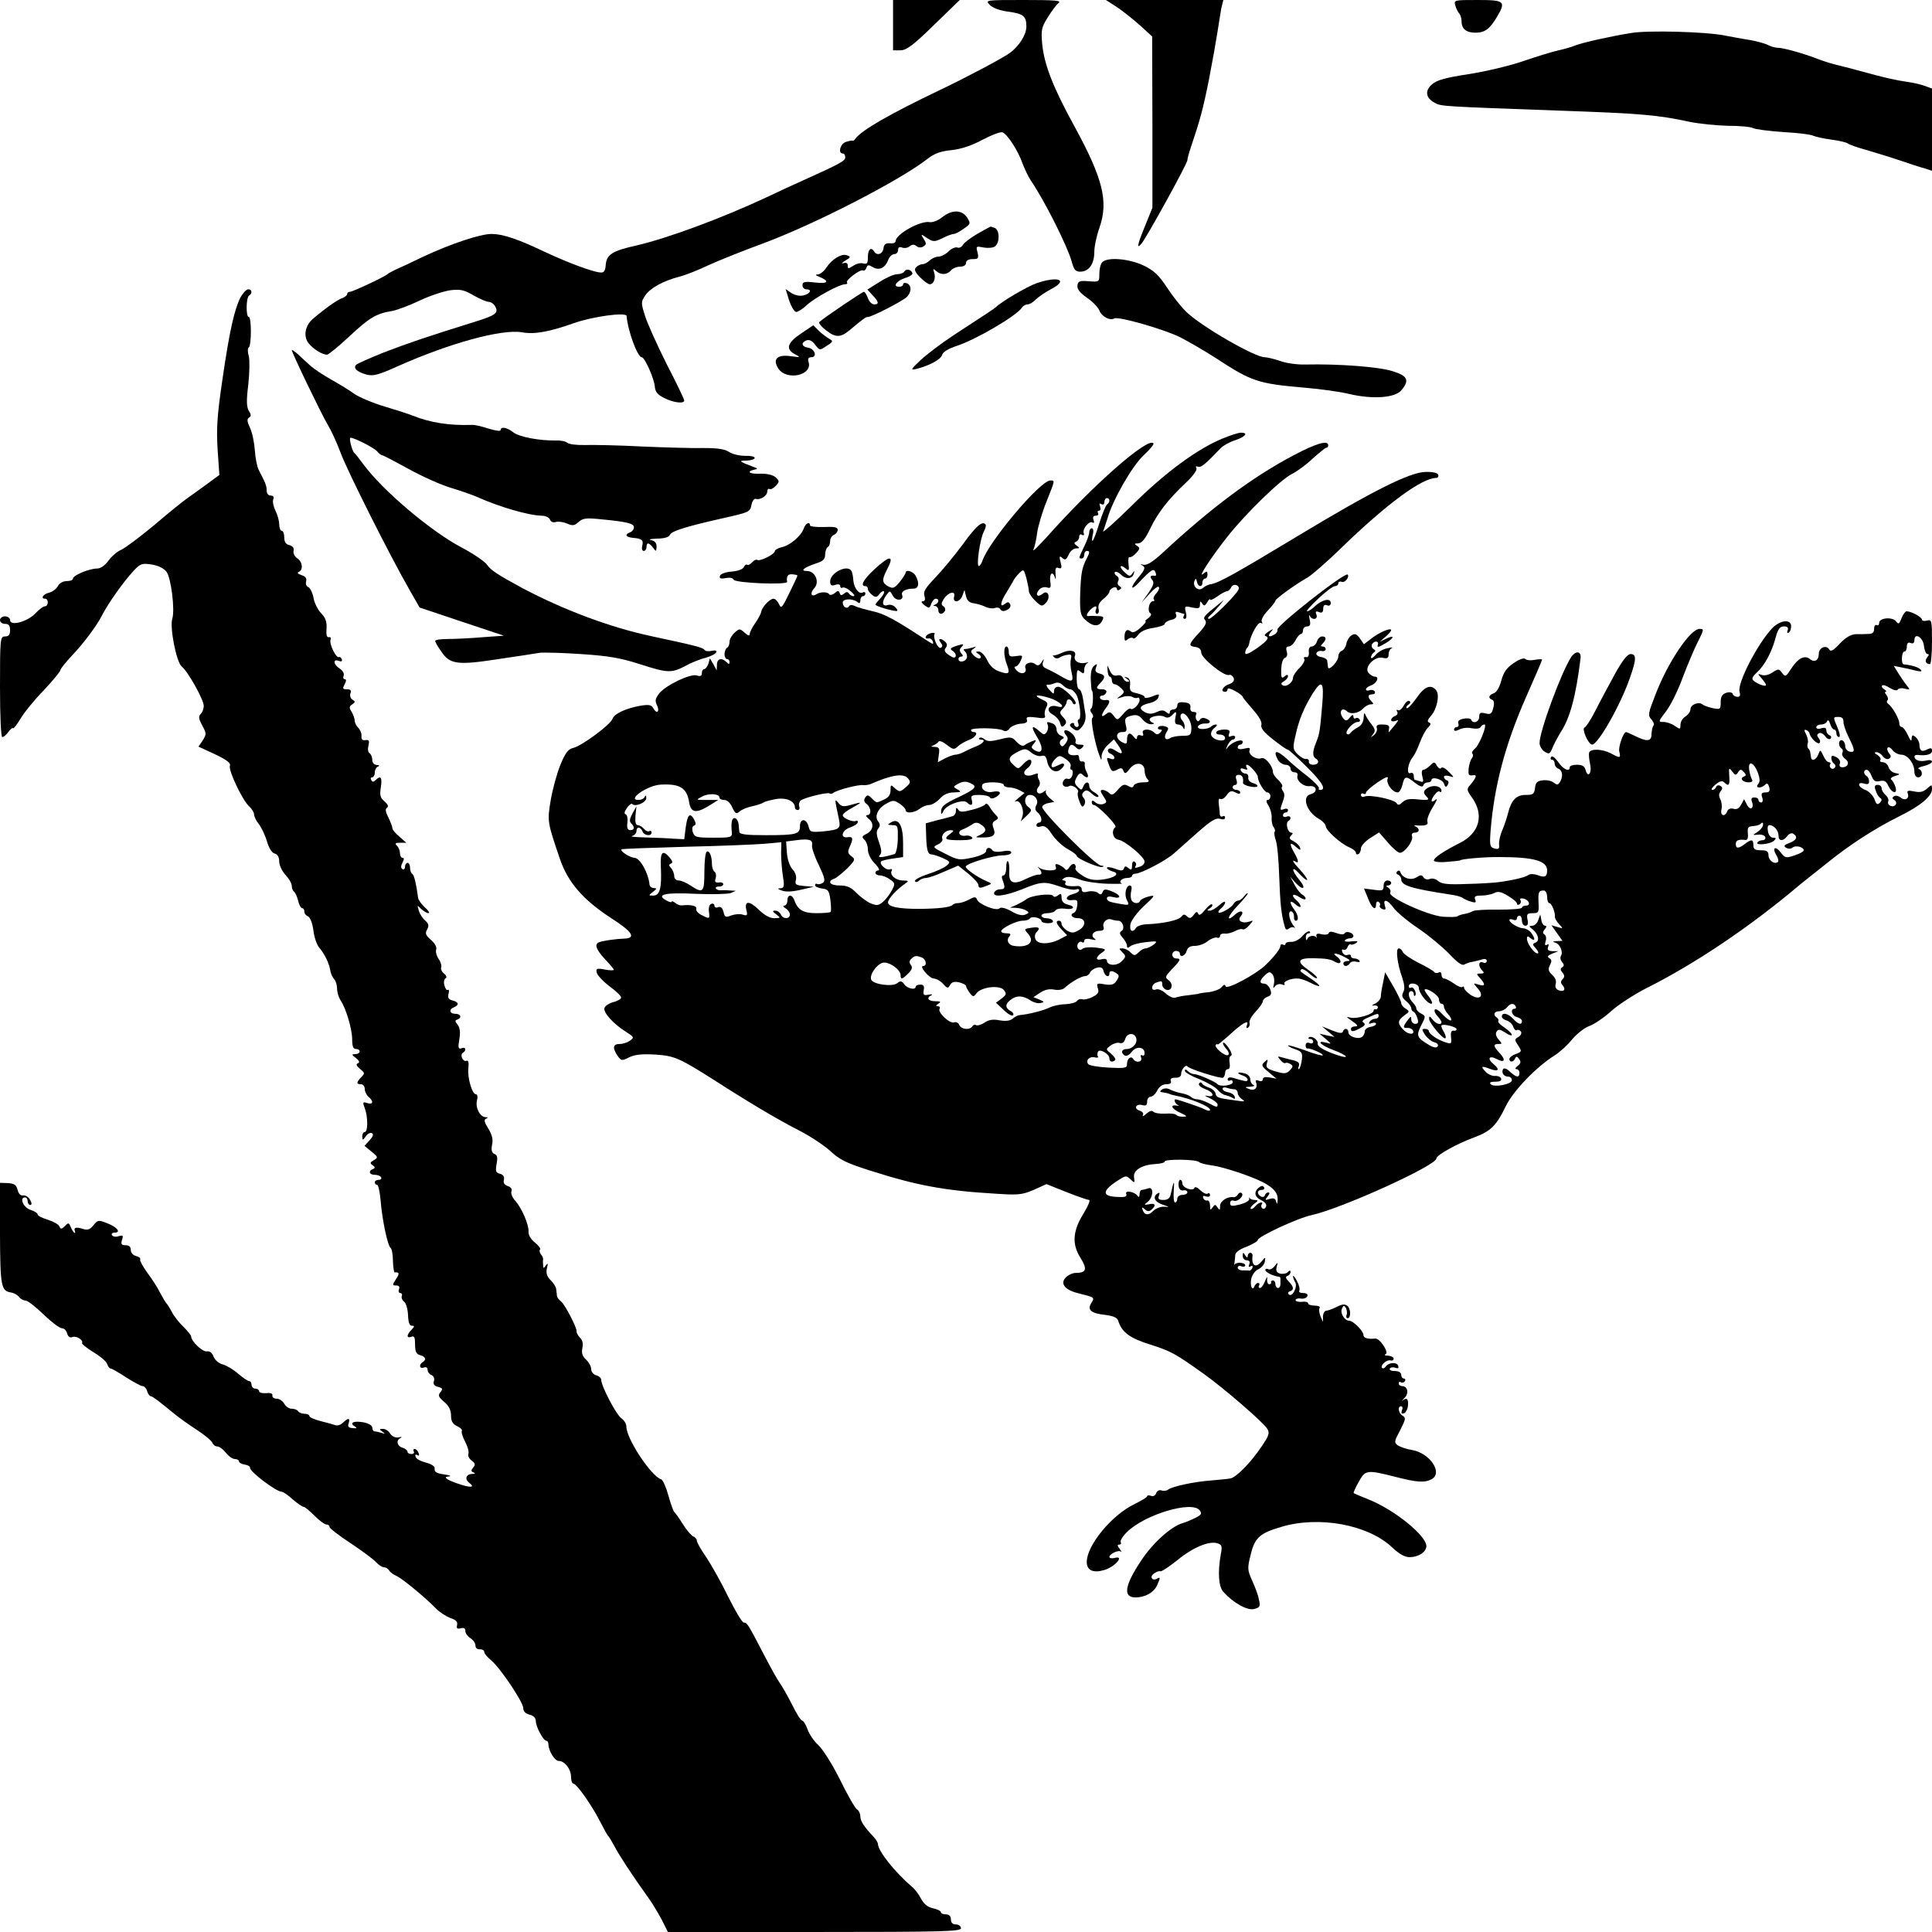 <?xml version="1.0" standalone="no"?>
<!DOCTYPE svg PUBLIC "-//W3C//DTD SVG 20010904//EN"
 "http://www.w3.org/TR/2001/REC-SVG-20010904/DTD/svg10.dtd">
<svg version="1.0" xmlns="http://www.w3.org/2000/svg"
 width="768pt" height="768pt" viewBox="0 0 768 768"
 preserveAspectRatio="xMidYMid meet">
<g transform="translate(0,768) scale(0.1,-0.1)"
fill="#000000" stroke="none">
<path d="M3550 7580 l0 -100 29 0 c24 0 50 19 133 100 l103 100 -132 0 -133 0
0 -100z"/>
<path d="M3935 7660 c12 -12 41 -22 70 -26 63 -8 75 -18 75 -59 0 -33 -28 -77
-65 -105 -25 -19 -176 -99 -275 -146 -201 -96 -317 -162 -341 -197 -3 -5 -8
-8 -10 -6 -2 1 -14 -1 -26 -5 -23 -7 -33 -46 -13 -46 6 0 10 -7 10 -16 0 -14
-25 -27 -185 -99 -16 -7 -73 -33 -125 -58 -184 -86 -399 -165 -521 -193 -94
-21 -117 -35 -121 -76 -2 -26 -7 -33 -23 -31 -32 3 -133 41 -222 83 -105 50
-165 70 -209 70 -45 0 -162 -39 -273 -91 -47 -23 -97 -46 -111 -52 -14 -7 -27
-14 -30 -17 -10 -10 -138 -70 -149 -70 -6 0 -11 -4 -11 -9 0 -5 -9 -12 -19
-16 -18 -5 -67 -40 -119 -84 -30 -27 -37 -70 -14 -97 19 -23 54 -44 72 -44 6
0 46 33 89 73 79 74 107 91 171 101 20 4 68 22 108 41 40 19 94 37 121 41 41
5 55 2 93 -20 25 -14 52 -26 61 -26 9 0 21 -9 26 -19 14 -25 1 -35 -84 -61
-196 -61 -268 -86 -359 -121 -55 -22 -105 -44 -110 -49 -13 -13 2 -28 41 -39
26 -7 46 -2 124 33 204 91 413 149 494 135 50 -9 109 2 205 36 76 27 209 45
211 29 4 -57 43 -164 60 -164 12 0 50 -86 52 -117 2 -21 11 -32 37 -45 37 -19
80 -24 80 -10 0 5 -31 70 -70 145 -38 76 -77 162 -86 192 -16 50 -16 55 0 79
19 30 71 59 136 76 25 6 77 27 117 46 39 18 134 56 210 84 207 76 550 252 662
340 26 20 51 29 92 33 38 4 79 17 124 41 36 19 72 33 80 30 20 -8 62 -73 79
-122 9 -24 24 -55 34 -70 53 -77 145 -260 162 -321 9 -33 15 -41 34 -41 34 0
56 30 56 77 0 22 9 66 21 99 36 104 13 195 -100 402 -84 153 -120 244 -128
327 -5 55 -3 66 22 106 15 24 34 50 43 57 13 10 -13 12 -138 12 -154 0 -154 0
-135 -20z"/>
<path d="M4441 7651 c24 -16 65 -49 92 -73 l47 -43 1 -340 0 -341 -30 -74
c-30 -73 -34 -93 -13 -68 23 29 182 318 182 331 0 6 6 29 14 52 37 110 48 150
72 270 14 72 29 157 34 190 5 33 12 75 15 93 l8 32 -234 0 -233 0 45 -29z"/>
<path d="M5785 7658 c4 -13 11 -27 16 -32 5 -6 9 -19 9 -31 0 -30 19 -45 55
-45 37 0 56 14 84 60 39 65 33 70 -75 70 -94 0 -95 0 -89 -22z"/>
<path d="M6485 7549 c-81 -13 -194 -38 -224 -50 -14 -6 -43 -14 -65 -19 -23
-5 -86 -24 -141 -43 -55 -19 -153 -42 -219 -52 -89 -14 -124 -23 -143 -40 -30
-25 -26 -55 11 -74 25 -14 30 -14 501 -31 315 -11 386 -17 510 -44 39 -8 107
-15 153 -16 46 0 91 -4 100 -9 9 -5 64 -12 121 -16 58 -3 112 -10 120 -15 9
-4 41 -11 71 -15 30 -4 60 -11 65 -15 6 -5 37 -16 70 -25 33 -10 94 -28 135
-42 41 -14 87 -29 103 -33 l27 -9 0 163 0 164 -27 10 c-16 6 -46 13 -68 16
-49 7 -102 19 -180 41 -33 9 -78 21 -100 26 -22 5 -56 16 -75 23 -55 22 -140
46 -162 46 -11 0 -29 5 -40 11 -11 6 -44 15 -72 20 -28 4 -73 13 -101 18 -75
15 -302 21 -370 10z"/>
<path d="M3746 6817 c-16 -13 -38 -22 -50 -20 -37 7 -136 -48 -136 -76 0 -6
-10 -10 -22 -8 -17 1 -24 -4 -26 -20 -3 -23 -26 -31 -37 -13 -12 20 -25 9 -25
-21 0 -26 -3 -30 -19 -26 -11 3 -29 -2 -40 -10 -19 -12 -21 -12 -21 1 0 10 -6
13 -17 10 -10 -3 -7 1 7 10 22 13 23 15 7 21 -21 9 -60 -15 -83 -50 -9 -14
-24 -25 -33 -26 -11 0 -10 -3 5 -9 44 -18 36 -29 -16 -23 -42 5 -50 3 -50 -11
0 -9 7 -16 15 -16 24 0 17 -17 -10 -24 -15 -4 -34 0 -49 9 l-23 16 14 -46 c9
-25 21 -45 28 -45 7 0 26 12 43 28 33 30 129 82 151 82 8 0 11 3 8 7 -8 8 53
54 63 48 5 -3 11 2 14 10 4 13 9 13 24 4 25 -16 50 -5 62 26 5 14 16 25 25 25
8 0 15 7 15 16 0 11 5 14 16 10 9 -4 23 -1 30 5 10 8 18 8 27 1 8 -7 18 -7 27
-2 13 8 13 13 2 30 -13 21 -12 21 13 4 25 -16 29 -16 61 -1 19 10 39 17 45 17
6 0 24 9 40 21 28 19 28 21 13 45 -21 31 -60 31 -98 1z"/>
<path d="M3886 6751 c-27 -16 -53 -35 -58 -44 -5 -9 -15 -14 -22 -11 -8 3 -24
-4 -35 -15 -12 -12 -30 -21 -40 -21 -11 0 -26 -7 -35 -15 -8 -8 -21 -15 -28
-15 -8 0 -19 -5 -26 -12 -9 -9 -6 -18 15 -40 15 -15 32 -28 39 -28 16 0 25 25
17 48 -5 14 -3 15 8 5 18 -17 44 -16 59 2 7 8 23 15 36 15 15 0 24 6 24 15 0
9 10 15 26 15 23 0 25 3 20 26 -7 26 -6 26 25 20 18 -3 38 -1 45 5 19 16 18
65 -2 73 -9 3 -16 6 -17 5 -1 0 -24 -13 -51 -28z"/>
<path d="M4382 6638 c-7 -7 -12 -27 -12 -46 0 -33 0 -33 -42 -30 -37 3 -43 0
-45 -17 -2 -14 10 -29 37 -48 22 -15 45 -38 50 -51 9 -24 42 -42 59 -32 15 10
199 -43 263 -75 33 -17 97 -54 142 -83 142 -93 167 -101 351 -117 61 -5 141
-16 178 -25 93 -22 183 -16 208 15 33 40 25 57 -37 76 -54 17 -214 29 -345 26
-31 -1 -76 5 -100 14 -24 8 -52 15 -62 15 -39 0 -249 121 -310 179 -21 20 -56
64 -78 98 -33 50 -51 67 -94 88 -58 27 -142 34 -163 13z"/>
<path d="M3595 6601 c-3 -6 -16 -11 -29 -11 -12 0 -44 -14 -70 -31 l-48 -30
21 -23 c25 -26 26 -36 6 -36 -9 0 -20 11 -25 25 -5 14 -12 25 -16 25 -6 0
-159 -103 -177 -120 -4 -4 8 -19 28 -34 37 -29 57 -28 93 2 55 46 63 52 72 52
15 0 132 60 153 78 21 19 22 48 2 56 -8 3 -15 1 -15 -4 0 -6 -7 -10 -16 -10
-27 0 -10 24 24 35 18 5 31 14 29 19 -5 15 -24 19 -32 7z"/>
<path d="M4120 6554 c-37 -13 -139 -73 -160 -94 -5 -5 -39 -28 -170 -113 -47
-31 -105 -75 -130 -98 -39 -37 -42 -41 -19 -36 52 13 98 37 104 56 3 12 25 25
58 36 77 25 239 120 260 153 4 6 14 12 22 12 8 0 22 9 32 19 10 10 37 29 60
41 72 37 31 54 -57 24z"/>
<path d="M956 6498 c-25 -50 -44 -135 -72 -328 -21 -142 -24 -194 -19 -276 l7
-102 -53 -39 c-30 -22 -64 -46 -75 -54 -12 -8 -70 -54 -128 -104 -59 -49 -119
-94 -135 -101 -15 -6 -38 -26 -50 -43 -14 -19 -31 -31 -45 -31 -31 0 -96 -27
-96 -40 0 -6 -11 -10 -25 -10 -14 0 -29 -8 -35 -20 -6 -11 -22 -23 -35 -26
-24 -6 -35 -24 -15 -24 6 0 10 -7 10 -15 0 -8 -5 -15 -11 -15 -7 0 -24 -13
-39 -29 -32 -33 -100 -51 -100 -26 0 8 -9 15 -20 15 -11 0 -20 -7 -20 -15 0
-8 9 -15 20 -15 15 0 20 -7 20 -25 0 -18 -5 -25 -20 -25 -19 0 -20 -7 -20
-200 0 -119 4 -200 9 -200 6 0 16 9 24 20 8 11 16 18 19 15 2 -2 15 14 29 37
13 23 54 74 92 113 37 39 67 76 67 81 0 5 21 31 46 58 42 43 99 119 118 157
25 49 86 136 129 182 25 26 32 29 70 23 26 -4 48 -15 59 -29 18 -24 34 -151
23 -186 -11 -35 16 -172 37 -190 26 -21 88 -133 88 -157 0 -11 -5 -25 -12 -32
-10 -10 -8 -20 6 -46 17 -31 17 -35 2 -59 l-17 -25 65 -30 c48 -23 64 -35 60
-46 -7 -18 50 -138 77 -162 10 -9 19 -24 19 -31 0 -8 8 -26 19 -39 10 -13 25
-44 32 -68 8 -27 20 -47 31 -49 12 -3 18 -15 18 -32 0 -14 11 -38 25 -53 14
-15 25 -34 25 -44 0 -9 4 -19 9 -23 5 -3 12 -19 16 -35 4 -17 11 -30 16 -30 5
0 9 -6 9 -14 0 -8 7 -16 15 -19 8 -4 17 -26 21 -56 3 -27 14 -58 23 -68 21
-24 40 -63 44 -91 2 -12 9 -28 15 -34 7 -7 12 -24 12 -38 0 -14 6 -34 13 -45
22 -32 47 -115 47 -157 0 -27 4 -38 15 -38 21 0 19 -20 -2 -20 -16 -1 -16 -2
2 -16 14 -11 16 -18 7 -21 -8 -3 -5 -10 9 -22 20 -16 20 -18 5 -33 -20 -21
-20 -28 -1 -28 8 0 15 -8 15 -19 0 -10 7 -24 15 -31 21 -18 19 -32 -5 -25 -18
6 -19 4 -10 -20 13 -34 13 -95 0 -95 -5 0 -10 -8 -10 -17 1 -17 2 -17 15 1 7
10 18 15 24 11 7 -4 3 -14 -10 -28 l-20 -22 28 -23 c26 -21 27 -23 9 -34 -15
-8 -16 -12 -5 -20 11 -7 11 -11 2 -15 -20 -7 -15 -23 6 -23 11 0 23 -4 26 -10
3 -5 -1 -10 -9 -10 -9 0 -16 -4 -16 -10 0 -5 4 -10 9 -10 5 0 11 -28 14 -62 6
-76 28 -181 40 -189 5 -4 9 -27 9 -52 1 -25 4 -46 7 -45 19 2 20 -5 5 -27 -15
-23 -15 -25 1 -25 11 0 15 -5 11 -15 -3 -8 -1 -15 5 -15 6 0 9 -6 6 -12 -2 -7
2 -17 10 -23 7 -5 14 -29 15 -52 1 -30 6 -43 15 -43 12 0 11 -3 -1 -16 -20
-20 -21 -35 -1 -28 12 5 15 -2 15 -31 0 -28 5 -38 20 -42 22 -6 26 -18 10 -28
-16 -10 -12 -28 5 -21 9 3 15 0 15 -10 0 -8 7 -17 15 -20 9 -4 13 -13 10 -24
-4 -12 1 -19 16 -23 19 -5 20 -8 10 -21 -11 -13 -8 -19 15 -39 19 -16 27 -33
27 -55 0 -22 7 -33 24 -41 13 -6 22 -15 19 -19 -3 -5 3 -24 13 -43 10 -19 16
-40 13 -48 -3 -8 3 -20 13 -27 14 -11 16 -16 6 -28 -9 -11 -9 -15 1 -19 9 -4
7 -6 -4 -6 -26 -1 -32 -21 -12 -36 25 -19 3 -20 -48 -2 -46 16 -58 27 -32 28
10 1 1 5 -21 8 -29 4 -39 10 -37 22 1 10 -10 18 -35 25 -20 5 -39 15 -41 23
-3 8 0 11 7 7 7 -5 9 -1 5 8 -3 9 -10 16 -16 16 -5 0 -6 -4 -3 -10 3 -5 -1
-10 -9 -10 -9 0 -16 4 -16 9 0 5 -9 13 -20 16 -22 7 -27 30 -7 39 6 4 3 5 -9
2 -13 -2 -25 4 -33 15 -6 11 -19 19 -29 19 -15 0 -15 -2 -2 -11 12 -9 12 -10
-3 -5 -10 3 -23 6 -28 6 -5 0 -9 7 -9 15 0 8 -14 17 -35 21 -39 7 -58 -2 -35
-16 11 -7 9 -9 -8 -7 -16 1 -21 6 -16 19 7 22 -2 23 -23 2 -9 -8 -22 -13 -31
-9 -8 3 -34 10 -58 16 -24 6 -44 15 -44 20 0 5 -9 9 -19 9 -11 0 -23 5 -26 10
-3 6 -15 10 -25 10 -11 0 -24 9 -30 20 -6 11 -20 20 -30 20 -11 0 -19 6 -17
13 1 8 -8 11 -25 9 -16 -1 -28 2 -28 8 0 5 -7 10 -15 10 -8 0 -15 7 -15 15 0
8 -4 15 -10 15 -5 0 -24 13 -43 29 -18 16 -46 33 -61 37 -16 4 -31 17 -37 31
-6 16 -15 23 -27 21 -16 -3 -62 40 -62 59 0 5 -14 22 -31 39 -17 16 -38 43
-46 59 -9 17 -19 32 -22 35 -3 3 -14 21 -24 40 -9 19 -32 55 -51 80 -18 25
-31 49 -29 53 3 5 -4 11 -16 14 -12 3 -21 13 -21 24 0 13 -7 19 -21 19 -16 0
-19 4 -14 21 6 18 4 20 -13 15 -11 -4 -23 -2 -27 4 -3 5 1 10 10 10 28 0 11
22 -28 37 -35 14 -38 14 -55 -7 -14 -18 -24 -21 -43 -15 -25 8 -36 6 -32 -7 7
-19 -8 -6 -15 13 -8 19 -10 20 -24 5 -14 -13 -17 -13 -22 -1 -2 7 -23 19 -45
26 -23 7 -41 16 -41 21 0 5 -13 14 -30 19 -28 10 -44 49 -20 49 6 0 10 -7 10
-15 0 -8 5 -15 10 -15 7 0 7 7 0 20 -6 11 -18 19 -27 18 -11 -2 -19 6 -23 22
-5 20 -13 25 -38 27 l-32 1 0 -201 c1 -211 4 -229 45 -235 11 -2 25 -10 31
-18 6 -8 18 -14 26 -14 8 0 40 -25 71 -55 31 -30 64 -55 73 -55 9 0 18 -9 21
-21 4 -13 11 -18 21 -14 15 6 45 -12 38 -24 -2 -3 18 -19 45 -36 27 -16 52
-37 55 -47 3 -10 9 -18 14 -18 4 0 32 -16 61 -35 30 -19 59 -35 66 -35 6 0 15
-9 18 -20 3 -11 10 -20 14 -20 7 0 37 -23 95 -71 17 -14 56 -42 87 -62 31 -20
59 -43 63 -52 3 -8 12 -15 20 -15 8 0 23 -11 34 -25 11 -14 27 -25 36 -25 9 0
16 -4 16 -9 0 -5 10 -11 23 -13 12 -2 22 -7 21 -13 0 -16 104 -95 126 -95 5 0
25 -13 43 -30 19 -16 39 -30 44 -30 5 0 24 -16 43 -35 19 -19 40 -35 47 -35 7
0 13 -4 13 -10 0 -5 37 -34 83 -64 45 -30 91 -64 101 -75 11 -12 25 -21 32
-21 7 0 17 -6 21 -13 4 -7 18 -17 30 -22 23 -11 112 -84 155 -128 14 -15 41
-32 58 -39 23 -7 30 -15 27 -28 -3 -13 0 -16 14 -13 13 4 19 0 19 -11 0 -9 9
-21 20 -28 11 -7 20 -20 20 -29 0 -10 7 -16 17 -15 10 0 18 -4 18 -11 0 -6 12
-20 26 -32 35 -27 129 -167 129 -191 0 -13 9 -22 25 -26 16 -4 25 -13 25 -26
0 -22 30 -78 42 -78 4 0 8 -6 8 -13 0 -26 25 -67 41 -67 24 0 49 -33 49 -63 0
-15 4 -27 9 -27 13 0 75 -88 107 -152 15 -29 29 -55 33 -58 3 -3 14 -21 24
-40 17 -33 69 -113 135 -205 16 -22 39 -61 53 -87 l24 -48 582 0 c512 0 583 2
583 15 0 8 -9 15 -20 15 -13 0 -20 7 -20 20 0 13 -7 20 -20 20 -11 0 -20 4
-20 9 0 5 -14 11 -30 15 -21 4 -36 16 -48 37 -9 18 -25 39 -36 48 -68 58 -136
143 -136 171 0 5 -8 18 -17 28 -39 41 -53 63 -53 82 0 10 -6 23 -13 27 -7 4
-38 57 -67 117 -31 62 -69 122 -87 139 -18 16 -37 45 -43 63 -7 19 -16 34 -21
34 -5 0 -23 28 -40 63 -17 34 -40 74 -50 88 -10 14 -37 63 -61 109 -65 125
-68 130 -81 130 -7 0 -34 46 -62 102 -27 56 -67 127 -87 157 -21 30 -38 60
-38 67 0 6 -7 14 -15 17 -8 4 -26 25 -41 49 -15 24 -30 45 -34 48 -3 3 -14 32
-23 65 -9 33 -22 62 -28 64 -41 13 -139 162 -139 210 0 11 -9 26 -21 34 -20
15 -79 127 -79 152 0 7 -9 15 -20 18 -11 3 -20 14 -20 25 0 10 -9 27 -20 37
-15 14 -19 26 -15 46 4 17 1 32 -10 42 -8 9 -14 20 -13 24 3 13 -46 107 -62
120 -8 6 -16 16 -16 22 -1 6 -2 18 -3 26 0 8 -10 24 -22 36 -15 15 -19 28 -15
47 5 20 4 23 -4 12 -9 -13 -10 -13 -11 0 -1 8 -1 19 0 24 1 4 -3 14 -9 20 -5
7 -7 16 -3 19 3 4 -6 16 -21 28 -16 13 -26 30 -25 43 2 27 -27 94 -53 123 -11
12 -18 29 -15 37 4 9 -2 17 -14 21 -14 5 -19 13 -16 25 3 12 -2 20 -15 24 -17
4 -19 10 -14 39 5 26 3 36 -9 40 -10 5 -13 15 -9 36 5 21 0 40 -15 65 -16 25
-18 35 -9 39 9 4 9 6 -2 6 -22 1 -41 38 -34 66 4 15 2 25 -4 25 -15 0 -35 67
-30 105 2 22 0 31 -8 28 -14 -5 -27 24 -14 32 16 10 11 25 -5 18 -13 -4 -15 1
-9 36 5 28 2 46 -7 58 -11 13 -11 17 -1 20 19 7 14 23 -8 23 -23 0 -27 18 -5
26 21 9 19 21 -6 27 -16 4 -20 11 -16 26 3 12 2 19 -3 16 -4 -3 -10 5 -13 17
-4 12 -2 25 4 29 6 3 4 11 -6 19 -9 7 -14 19 -11 25 2 7 -2 22 -11 34 -8 12
-12 29 -9 37 3 9 -5 24 -21 38 -21 18 -24 26 -15 41 8 15 6 23 -7 35 -10 8
-22 26 -26 40 -7 23 -7 23 9 7 10 -9 23 -17 29 -17 7 0 0 11 -14 23 -14 13
-26 30 -27 38 -7 53 -15 90 -23 95 -5 3 -9 14 -9 25 0 10 -4 19 -10 19 -5 0
-10 -7 -10 -16 0 -8 -5 -12 -10 -9 -7 4 -7 13 0 26 7 13 7 19 0 19 -5 0 -10 8
-10 18 0 10 -5 23 -12 30 -9 9 -7 12 12 12 l25 0 -27 24 c-16 13 -28 28 -28
33 0 6 -7 25 -16 43 -12 23 -13 34 -6 39 8 5 4 13 -9 25 -18 15 -20 25 -15 57
6 39 -1 48 -21 28 -8 -8 -13 -8 -17 0 -4 6 -2 11 3 11 6 0 11 9 11 19 0 11 6
22 13 24 7 3 5 6 -5 6 -11 1 -18 9 -18 20 0 11 -5 23 -11 27 -6 3 -8 17 -4 31
4 19 2 23 -12 21 -13 -2 -17 3 -16 16 1 11 -5 25 -13 33 -8 8 -14 21 -14 29 0
8 -6 23 -12 34 -11 17 -10 22 2 30 13 9 13 11 1 19 -8 5 -11 16 -8 25 5 11 1
16 -14 16 -17 0 -18 3 -9 20 7 13 7 20 1 20 -6 0 -8 6 -5 14 3 9 -3 20 -15 28
-25 15 -29 40 -5 31 11 -4 15 -2 13 6 -3 7 -8 11 -12 9 -11 -5 -39 53 -33 69
3 7 0 12 -7 10 -8 -1 -11 10 -9 33 2 27 -3 43 -21 62 -14 14 -28 43 -31 63 -4
20 -13 38 -20 41 -8 3 -12 13 -9 23 3 13 -3 20 -19 25 -14 5 -18 9 -10 13 18
7 15 41 -7 54 -10 7 -16 20 -14 29 3 11 -3 19 -16 23 -15 3 -21 13 -21 31 0
14 -4 26 -10 26 -5 0 -10 11 -10 25 0 15 -7 39 -15 55 -8 16 -12 36 -9 44 4
11 1 16 -10 16 -9 0 -16 8 -16 20 0 19 -4 29 -32 83 -6 12 -13 47 -15 77 -2
30 -10 70 -19 89 -12 25 -13 35 -4 41 9 6 9 12 -1 27 -9 16 -10 40 -2 104 5
47 6 97 2 113 -5 17 -5 32 0 35 11 8 11 121 0 121 -12 0 -11 77 1 85 14 9 12
25 -3 25 -8 0 -21 -15 -31 -32z"/>
<path d="M3184 6354 c-55 -37 -62 -62 -24 -82 24 -13 23 -13 -16 -8 -55 8 -74
-12 -50 -49 33 -50 138 -27 120 27 -4 12 0 18 11 18 25 0 14 34 -13 38 -26 4
-29 20 -6 29 11 4 23 -2 34 -17 18 -23 18 -24 46 -5 27 17 27 19 9 29 -10 6
-29 20 -41 32 l-21 21 -49 -33z"/>
<path d="M1160 6288 c0 -10 119 -257 142 -295 13 -21 37 -72 52 -113 28 -75
197 -411 274 -545 l40 -70 167 -56 168 -56 -84 -6 c-46 -4 -108 -7 -136 -7
-29 0 -53 -3 -53 -8 0 -4 11 -24 25 -43 33 -50 65 -54 226 -29 74 11 148 22
164 25 17 2 91 0 165 -5 106 -7 155 -15 230 -39 114 -37 129 -37 183 -9 23 13
60 28 81 33 22 6 41 16 43 22 3 7 -4 9 -17 6 -12 -3 -25 -2 -29 3 -6 10 -34
17 -211 55 -165 35 -351 105 -515 192 -96 52 -125 71 -139 92 -9 13 -53 43
-98 67 -123 64 -317 228 -394 333 -16 22 -32 42 -36 45 -8 7 -22 60 -15 60 16
0 94 -40 106 -54 7 -9 17 -16 21 -16 4 0 51 -25 106 -55 54 -30 131 -64 169
-75 39 -12 86 -28 105 -37 88 -39 202 -72 253 -73 15 0 30 -7 33 -15 4 -10 13
-13 24 -10 10 3 29 0 44 -6 22 -10 29 -9 46 6 17 15 30 17 87 11 106 -10 133
-17 133 -32 0 -8 -7 -17 -15 -20 -23 -9 -18 -19 11 -22 36 -3 43 -9 37 -32 -3
-11 0 -20 6 -20 6 0 11 7 11 15 0 20 10 19 26 -2 12 -17 13 -16 14 4 0 15 -7
23 -22 26 -13 2 -2 5 23 6 30 0 49 6 52 15 6 15 64 33 215 67 98 22 104 24
109 51 3 16 11 27 17 25 17 -6 46 12 46 29 0 8 4 13 9 10 4 -3 16 3 25 13 15
16 15 19 -1 34 -11 9 -34 15 -61 14 -42 -2 -57 8 -24 16 15 3 15 5 -3 11 -58
22 -61 25 -27 25 17 1 32 5 32 11 0 5 -17 9 -38 8 -21 0 -49 6 -63 15 -18 12
-46 16 -100 16 -41 -1 -150 2 -244 6 -93 5 -196 7 -229 6 -32 -1 -64 3 -71 9
-7 6 -28 10 -46 9 -65 -1 -144 14 -168 32 -25 20 -51 25 -51 9 0 -5 -21 -2
-47 6 -27 9 -57 16 -68 15 -90 -3 -165 9 -235 37 -14 6 -64 22 -111 36 -47 14
-101 37 -120 50 -19 14 -60 39 -92 57 -31 17 -70 43 -85 57 -15 13 -37 34 -49
45 -13 11 -23 18 -23 15z"/>
<path d="M4858 5936 c-99 -41 -227 -135 -356 -263 -68 -67 -121 -114 -117
-105 4 9 11 32 17 50 21 75 99 210 144 252 25 23 43 45 39 48 -24 24 -242
-168 -424 -373 -35 -38 -58 -61 -53 -50 5 11 12 42 15 68 4 26 20 82 37 123
35 88 34 84 15 84 -40 0 -246 -245 -270 -320 -4 -11 -10 -20 -14 -20 -11 0 5
109 20 137 7 13 10 26 6 29 -13 14 -38 -8 -92 -83 -32 -43 -80 -101 -107 -129
-39 -41 -49 -56 -43 -73 4 -14 2 -21 -7 -21 -8 -1 -5 -6 7 -16 18 -13 20 -13
27 6 4 11 12 20 18 20 14 0 13 -17 -2 -23 -10 -4 -10 -6 0 -6 6 -1 12 -8 12
-16 0 -18 16 -20 26 -4 3 6 1 15 -6 19 -9 6 -9 12 1 28 18 28 48 36 42 11 -8
-28 24 -24 33 4 l8 22 6 -25 c4 -17 14 -26 30 -28 14 -2 35 -8 47 -14 12 -6
29 -8 37 -5 8 3 18 2 21 -3 8 -12 16 -12 34 -1 7 5 10 14 6 20 -5 9 -10 9 -21
0 -21 -17 -17 9 7 46 10 17 22 36 26 44 3 8 15 23 24 32 18 18 19 17 29 -19 5
-20 10 -44 10 -52 0 -8 12 -26 26 -39 23 -22 27 -23 41 -8 21 21 10 55 -12 37
-20 -17 -32 -5 -15 15 7 9 21 13 31 10 15 -5 18 -1 14 24 -4 33 10 43 19 14 3
-10 4 -4 2 13 -2 25 1 31 12 26 12 -4 14 1 8 23 -6 24 -5 27 7 17 11 -10 16
-7 25 13 6 14 20 25 29 25 16 0 16 2 3 11 -11 8 -12 12 -2 16 6 2 12 11 12 19
0 9 5 12 11 8 7 -4 10 -1 7 7 -6 17 22 50 35 42 6 -4 8 1 4 10 -4 11 -1 17 9
17 8 0 12 5 9 10 -3 6 -2 10 4 10 6 0 7 7 4 17 -4 11 -3 14 5 9 7 -4 12 -1 12
8 0 9 5 16 10 16 13 0 13 -17 1 -25 -5 -3 -19 -37 -31 -75 -12 -39 -24 -70
-27 -70 -3 0 -2 11 1 25 4 14 2 25 -4 25 -5 0 -10 -7 -10 -15 0 -9 -9 -35 -20
-57 -23 -48 -23 -48 -10 -48 6 0 10 7 10 15 0 8 5 15 10 15 12 0 13 -5 1 -28
-20 -37 -24 -60 -27 -141 -2 -69 1 -86 16 -101 30 -30 57 -34 70 -10 10 18 8
20 -17 21 -15 1 -31 1 -35 0 -12 -2 -9 9 6 25 19 18 30 18 22 -1 -3 -8 0 -15
5 -15 6 0 9 9 6 20 -3 13 3 26 19 39 13 10 24 23 24 29 0 5 7 12 15 16 8 3 15
1 15 -5 0 -6 5 -7 11 -3 8 5 8 9 -1 14 -7 4 -9 13 -5 20 4 7 2 16 -6 21 -7 4
-10 11 -7 15 4 3 15 -1 24 -10 19 -20 46 -18 51 4 4 13 3 13 -6 0 -8 -12 -13
-12 -30 5 -24 21 -20 35 4 15 13 -11 14 -8 11 19 -2 17 0 28 4 26 4 -2 16 5
26 16 16 17 16 22 4 29 -12 8 -11 10 5 10 14 1 28 18 47 58 31 64 70 115 142
183 28 26 46 51 42 58 -4 6 -2 9 6 6 12 -5 28 8 91 74 10 10 35 24 57 31 41
14 54 30 23 30 -10 0 -44 -11 -75 -24z"/>
<path d="M5142 5870 c-163 -86 -327 -208 -522 -389 -38 -35 -61 -49 -75 -46
-11 3 -14 2 -7 -1 17 -8 15 -17 -13 -50 -34 -40 -31 -56 3 -19 47 50 59 58 65
40 4 -8 3 -14 -1 -14 -19 3 -23 -2 -12 -16 9 -11 6 -21 -15 -52 l-27 -38 31
34 c17 19 34 32 37 28 4 -4 0 -15 -9 -25 -10 -10 -14 -22 -10 -25 3 -4 2 -7
-4 -7 -15 0 -23 -39 -11 -47 7 -4 4 -11 -7 -20 -11 -7 -15 -13 -11 -13 4 0 -5
-11 -20 -25 -19 -17 -31 -22 -39 -15 -15 12 -25 3 -25 -23 0 -15 3 -17 13 -8
8 6 17 8 21 4 3 -4 13 3 21 14 9 13 31 23 60 27 25 4 45 11 45 16 0 5 12 13
26 16 17 4 23 11 19 21 -4 11 -1 13 11 9 8 -3 18 -6 20 -6 3 0 2 -4 -1 -10 -3
-5 -1 -10 5 -10 6 0 8 10 4 26 -6 25 -5 26 25 19 26 -5 31 -4 31 12 0 14 2 15
9 4 7 -11 11 -10 20 5 6 11 11 15 11 11 0 -5 13 1 29 12 16 12 34 21 39 21 5
0 12 7 16 15 3 8 12 12 21 9 9 -4 12 -11 7 -20 -15 -26 -104 -114 -116 -114
-6 0 -5 6 4 13 8 7 24 24 35 37 l20 25 -20 -16 c-61 -49 -64 -53 -54 -65 7 -9
0 -23 -26 -51 -41 -45 -42 -51 -12 -55 14 -2 22 -10 22 -22 0 -22 92 -96 110
-89 7 2 15 -3 19 -12 4 -11 -2 -19 -19 -25 -25 -9 -35 -30 -15 -30 6 0 10 5
10 11 0 5 13 2 30 -8 17 -9 30 -20 30 -23 0 -3 18 -25 40 -50 25 -28 38 -51
34 -62 -3 -12 10 -29 46 -57 29 -23 55 -41 59 -41 4 0 37 -30 74 -67 63 -62
81 -93 55 -93 -6 0 -8 3 -5 6 3 4 -17 25 -45 48 -29 22 -66 53 -82 69 -42 38
-57 36 -36 -4 6 -10 20 -19 30 -19 11 0 20 -7 20 -15 0 -8 7 -15 16 -15 9 0
14 -5 12 -12 -7 -20 23 -46 48 -43 30 3 33 -25 4 -32 -36 -9 -17 -69 31 -97
16 -9 29 -23 29 -30 0 -16 58 -69 93 -84 15 -6 27 -16 27 -22 0 -6 5 -8 10 -5
6 3 10 14 10 23 0 9 16 27 36 40 l36 23 35 -40 c19 -23 41 -41 48 -41 19 0 55
49 48 66 -3 8 1 14 11 14 19 0 21 16 4 24 -9 4 -8 5 2 5 37 -3 49 2 44 15 -3
8 7 34 22 58 15 24 20 37 11 29 -20 -16 -22 -3 -3 21 7 10 16 15 19 11 4 -3 7
-2 7 4 0 17 -29 24 -51 13 -22 -12 -24 -21 -6 -39 10 -11 4 -13 -35 -9 -34 4
-51 1 -63 -11 -12 -12 -18 -13 -23 -4 -9 15 -105 35 -127 27 -8 -4 -15 -1 -15
6 0 6 5 8 10 5 6 -3 10 -2 10 4 0 5 21 24 46 41 33 22 45 26 40 14 -7 -18 19
-54 40 -54 7 0 15 14 19 30 8 36 14 37 50 8 20 -15 30 -18 33 -10 2 7 10 12
18 12 8 0 14 4 14 8 0 17 44 5 50 -13 5 -15 8 -16 15 -5 5 9 4 15 -3 18 -7 2
-12 8 -12 14 0 5 9 6 21 3 21 -7 21 -6 -2 17 -13 14 -27 21 -30 15 -4 -5 -11
-1 -17 9 -9 16 -11 17 -27 1 -9 -9 -21 -17 -27 -17 -6 0 -8 -11 -4 -26 6 -22
4 -25 -9 -20 -9 3 -19 6 -21 6 -2 0 -4 7 -4 16 0 9 -6 14 -13 11 -18 -7 -10
41 9 63 7 9 20 35 28 58 9 24 23 50 32 59 12 12 13 18 5 21 -9 3 -6 11 7 26
24 26 36 84 21 102 -21 26 -47 15 -79 -32 -18 -25 -35 -43 -38 -39 -4 3 0 10
7 14 8 5 9 11 4 14 -6 4 -16 -5 -23 -18 -7 -13 -18 -22 -23 -18 -6 3 -7 1 -3
-6 4 -6 0 -14 -8 -17 -9 -3 -16 -11 -16 -16 0 -6 8 -7 17 -4 14 6 14 4 -2 -16
-11 -13 -21 -25 -23 -28 -2 -3 -2 2 -1 10 4 17 -1 20 -32 20 -14 0 -19 -5 -16
-14 3 -8 -2 -20 -11 -28 -15 -11 -15 -11 -4 3 10 13 9 20 -6 40 -11 13 -22 31
-25 39 -3 9 -6 4 -6 -12 -1 -18 -9 -32 -23 -39 -13 -7 -26 -17 -30 -23 -4 -6
-10 -7 -14 -3 -9 9 25 47 43 47 8 0 11 5 8 10 -4 6 -11 8 -16 5 -5 -4 -9 0 -9
7 -1 9 -5 7 -14 -4 -10 -13 -15 -15 -24 -6 -7 7 -12 18 -12 25 0 14 12 17 24
6 13 -14 46 -9 63 9 9 10 23 18 32 18 12 0 12 3 3 12 -17 17 -15 28 4 28 8 0
12 5 9 11 -4 6 -13 8 -21 5 -8 -3 -14 -1 -14 4 0 5 9 11 19 15 23 7 36 35 17
35 -7 0 -19 7 -26 15 -19 23 25 68 57 60 18 -4 23 -1 23 14 0 11 6 22 13 25 6
3 -1 3 -18 -1 -16 -3 -38 -15 -47 -27 -10 -11 -18 -16 -18 -9 0 6 5 15 11 19
8 5 8 9 -1 14 -7 4 -9 13 -6 19 10 16 29 13 23 -3 -4 -11 4 -9 29 6 38 22 40
37 2 18 l-23 -11 23 20 c12 10 22 22 22 26 0 11 -44 -7 -77 -32 l-31 -24 -16
23 c-13 18 -20 21 -34 12 -9 -6 -18 -21 -20 -33 -2 -12 -10 -25 -18 -28 -8 -3
-14 -13 -14 -23 0 -19 -39 -60 -41 -42 -1 7 -2 18 -3 25 0 6 -11 13 -24 15
-13 2 -21 9 -19 15 2 7 11 11 21 9 9 -2 16 2 16 8 0 5 -5 10 -12 10 -9 0 -9 3
0 12 16 16 15 28 -2 28 -8 0 -18 -9 -21 -20 -3 -11 -13 -20 -21 -20 -8 0 -13
-9 -11 -22 1 -15 -3 -22 -11 -20 -8 1 -11 -2 -7 -8 3 -5 -5 -21 -19 -35 -15
-14 -26 -32 -26 -39 0 -19 -27 -39 -41 -30 -8 5 -7 9 5 16 9 5 16 14 16 20 0
7 -5 7 -14 -1 -11 -10 -14 -5 -13 28 1 24 6 42 15 46 8 3 11 12 7 25 -4 13 -2
20 8 20 7 0 20 11 27 25 7 14 17 25 22 25 4 0 8 7 8 15 0 8 7 15 16 15 12 0
15 7 10 28 -3 15 -3 21 0 15 9 -20 35 -16 27 4 -5 12 -2 15 10 10 12 -5 17 -1
17 13 0 13 5 18 15 14 9 -4 15 0 15 9 0 21 -33 14 -62 -12 -12 -12 -26 -21
-32 -21 -5 0 15 23 44 50 29 28 59 50 67 50 7 0 13 5 13 11 0 6 6 9 14 6 12
-5 32 20 23 29 -10 11 -283 -203 -279 -219 2 -5 -3 -14 -10 -18 -22 -14 -31
-10 -17 8 13 15 12 15 -9 2 -12 -8 -18 -15 -12 -17 18 -6 10 -18 -35 -50 -28
-19 -45 -27 -45 -18 0 7 3 16 7 20 4 3 8 12 9 19 6 35 36 87 46 81 7 -4 8 -3
4 4 -4 7 6 26 23 44 17 18 31 36 31 40 0 8 87 70 126 91 16 9 79 63 139 122
181 175 317 274 373 275 8 0 12 6 9 13 -2 7 -22 12 -49 11 -62 0 -213 -76
-508 -254 -247 -149 -313 -186 -345 -192 -11 -1 -26 -9 -33 -15 -17 -16 -42 5
-34 27 5 12 7 12 10 -2 4 -22 22 -24 22 -3 0 8 5 15 10 15 6 0 10 7 10 16 0
14 -2 15 -17 3 -24 -20 31 65 95 146 72 92 214 230 258 251 20 10 57 37 82 61
26 23 50 43 54 43 5 0 8 5 8 10 0 22 -49 7 -138 -40z m114 -992 c-9 -107 -11
-117 -25 -151 -14 -35 -14 -54 -1 -62 17 -10 11 -25 -10 -25 -11 0 -19 6 -17
13 1 6 -4 11 -10 10 -7 -2 -23 7 -34 18 -20 20 -21 25 -9 76 13 61 33 109 68
166 37 58 46 48 38 -45z"/>
<path d="M3195 5579 c-10 -29 -54 -67 -87 -74 -16 -4 -28 -11 -28 -16 0 -12
-58 -41 -69 -35 -5 3 -14 -1 -21 -9 -7 -8 -16 -13 -20 -10 -4 3 -10 -2 -13 -9
-4 -9 -23 -16 -48 -18 -25 -2 -44 -9 -47 -17 -3 -10 2 -13 22 -9 17 3 29 1 32
-6 5 -14 215 -22 213 -9 -4 22 3 32 21 30 11 -1 20 -3 20 -5 0 -2 -14 -33 -32
-69 -29 -60 -33 -64 -41 -45 -6 12 -15 22 -22 22 -15 0 -46 -33 -49 -52 -1 -7
-12 -28 -24 -45 -12 -17 -22 -37 -22 -44 0 -8 -7 -6 -20 6 -19 17 -21 17 -40
0 -11 -10 -20 -26 -20 -36 0 -10 -4 -21 -10 -24 -5 -3 -10 -15 -10 -26 0 -10
5 -19 10 -19 6 0 10 -5 10 -12 0 -9 -3 -9 -12 0 -19 19 -38 14 -38 -10 l-1
-23 -13 24 -14 24 -6 -21 c-4 -12 -12 -22 -17 -22 -5 0 -9 -7 -9 -16 0 -11 -6
-14 -20 -9 -26 8 -124 -39 -150 -72 -15 -20 -17 -29 -9 -45 13 -25 1 -39 -13
-15 -8 15 -17 17 -50 12 -59 -10 -106 -32 -113 -52 -7 -23 -122 -108 -156
-116 -21 -5 -32 -20 -52 -69 -14 -35 -31 -98 -38 -140 -14 -83 -13 -87 38
-236 32 -91 92 -160 203 -232 83 -53 100 -79 53 -81 -33 -1 -83 -8 -100 -14
-22 -7 -14 -29 22 -68 19 -20 35 -39 35 -42 0 -3 -16 -3 -36 1 -31 6 -36 4
-32 -12 2 -10 24 -34 50 -54 26 -19 47 -39 47 -45 1 -5 -13 -14 -29 -18 -17
-4 -34 -15 -37 -23 -7 -18 36 -65 86 -96 31 -20 33 -22 15 -35 -10 -7 -28 -13
-41 -13 -27 0 -29 -16 -8 -47 14 -20 17 -21 46 -6 23 11 50 14 103 11 77 -5
97 -14 231 -99 151 -97 260 -161 338 -201 44 -22 100 -59 126 -82 38 -36 65
-49 156 -78 187 -60 298 -81 501 -93 91 -6 106 -5 153 15 l51 23 80 -32 c43
-17 84 -31 89 -31 6 0 -3 -23 -20 -51 -45 -71 -49 -124 -14 -179 28 -45 24
-60 -19 -60 -11 0 -28 -7 -37 -16 -27 -24 -8 -51 44 -64 71 -18 69 -17 55 -40
-17 -27 -1 -41 56 -47 32 -4 47 -11 51 -23 14 -46 47 -70 128 -95 81 -26 97
-34 213 -117 80 -57 236 -192 251 -217 11 -17 8 -27 -22 -71 -42 -63 -101
-123 -124 -127 -9 -2 -43 -5 -76 -8 -70 -5 -155 -24 -171 -36 -6 -5 -18 -7
-26 -4 -9 4 -18 -1 -22 -10 -3 -10 -12 -15 -21 -11 -8 3 -15 2 -15 -2 0 -4
-24 -18 -52 -32 -89 -43 -188 -163 -188 -229 0 -34 26 -45 70 -32 43 13 82 59
41 48 -11 -3 -21 -1 -21 4 0 12 36 29 46 21 5 -4 2 1 -5 11 -10 12 -10 17 -2
17 7 0 9 4 6 10 -3 5 8 24 26 41 71 69 256 124 287 86 11 -13 9 -18 -15 -30
-15 -8 -39 -18 -53 -22 -46 -14 -118 -79 -164 -149 -66 -99 -73 -146 -22 -146
37 0 72 19 85 47 14 30 14 36 1 28 -19 -12 -32 7 -13 20 10 7 21 11 25 9 4 -3
34 17 68 44 62 51 127 78 160 67 17 -5 19 -12 13 -43 -13 -72 -9 -129 10 -150
40 -44 95 -75 122 -68 24 6 26 10 19 39 -3 18 -16 51 -27 75 -18 40 -19 48 -6
99 16 70 36 88 121 113 151 46 348 9 443 -82 29 -27 49 -38 70 -38 35 1 65 21
65 44 0 42 -129 146 -231 186 -30 12 -56 23 -58 25 -1 2 7 22 20 44 26 48 32
49 143 21 89 -23 119 -25 147 -10 46 25 -7 104 -78 116 -21 3 -46 12 -56 18
-16 12 -15 16 9 61 22 43 23 50 10 57 -17 10 -22 38 -6 38 5 0 7 -7 3 -16 -4
-12 -2 -15 8 -12 7 2 15 17 16 31 2 27 -5 33 -23 19 -5 -4 -1 0 8 10 20 18 14
48 -8 48 -8 0 -14 5 -14 11 0 5 4 8 9 4 5 -3 12 -1 16 5 3 5 1 10 -4 10 -6 0
-11 7 -11 15 0 9 -10 15 -26 15 -14 0 -23 4 -19 10 3 5 13 6 22 3 11 -4 14 -2
11 8 -6 16 -39 13 -50 -4 -4 -6 -10 -8 -14 -5 -9 10 19 35 34 30 6 -2 12 1 12
7 0 6 -10 11 -22 12 -13 0 -17 3 -10 6 15 6 -23 64 -41 62 -29 -3 -47 2 -47
14 0 16 -41 57 -57 57 -18 0 -36 29 -29 47 6 14 9 15 16 4 4 -8 6 -20 3 -28
-3 -7 -1 -13 4 -13 14 0 13 38 -1 49 -10 8 -21 7 -42 -4 -16 -8 -35 -15 -41
-15 -7 0 -13 -10 -14 -22 l0 -23 -10 23 c-5 13 -7 28 -3 33 3 5 -6 9 -20 9
-14 0 -26 4 -26 9 0 5 -11 8 -25 6 -14 -1 -25 2 -25 7 0 5 10 8 22 6 11 -2 23
3 25 10 3 7 -4 12 -17 12 -12 0 -18 4 -15 10 3 5 -1 22 -9 37 -8 16 -15 24
-16 20 0 -5 4 -16 9 -25 10 -19 -13 -61 -26 -47 -5 4 -2 10 5 12 17 6 15 18
-5 39 -13 13 -14 19 -5 22 6 2 12 9 12 15 0 8 -3 8 -11 0 -6 -6 -19 -8 -30 -6
-14 4 -18 11 -14 27 6 20 5 20 -9 2 -8 -10 -19 -15 -25 -11 -6 3 -11 2 -11 -4
0 -8 32 -24 53 -26 4 0 7 -3 7 -7 0 -5 0 -15 0 -23 0 -8 -4 -15 -10 -15 -5 0
-10 7 -10 15 0 8 -4 15 -10 15 -5 0 -9 -3 -7 -7 1 -5 -2 -8 -8 -8 -5 0 -9 9
-8 20 2 13 -1 10 -8 -7 -6 -16 -15 -28 -20 -28 -6 0 -7 5 -4 10 3 6 2 10 -4
10 -5 0 -11 -6 -14 -12 -8 -24 -19 1 -13 29 4 16 16 33 29 38 12 6 23 19 25
30 3 19 2 19 -11 3 -24 -31 -43 -21 -38 20 1 6 -3 12 -9 12 -5 0 -10 -6 -10
-12 0 -9 -4 -8 -10 2 -8 13 -10 12 -10 -2 0 -10 7 -18 16 -18 10 0 14 -5 10
-16 -4 -9 -2 -13 5 -8 7 4 10 2 8 -5 -3 -7 -8 -12 -12 -12 -4 1 -16 1 -27 1
-11 0 -20 5 -20 11 0 6 7 9 15 5 8 -3 15 -1 15 4 0 12 -36 14 -43 3 -2 -5 -2
-2 0 5 1 8 3 22 3 31 0 12 15 24 45 35 25 10 45 22 45 27 0 13 158 87 215 99
118 26 495 197 495 225 0 13 80 58 151 84 66 25 87 46 125 124 29 60 120 155
193 201 21 13 53 42 71 65 19 22 49 46 67 52 18 6 57 32 86 58 28 26 93 68
142 93 194 97 415 246 612 413 7 5 18 15 25 20 7 6 45 35 83 66 88 71 188 136
285 184 85 42 130 80 130 108 0 19 -1 19 -20 2 -14 -13 -28 -16 -51 -11 -25 5
-30 3 -25 -9 7 -20 -12 -30 -29 -15 -8 6 -19 9 -26 5 -8 -6 -8 -9 1 -15 7 -4
10 -13 6 -18 -9 -15 -36 -4 -30 12 3 7 -2 19 -11 26 -8 7 -15 19 -15 26 0 8
-7 14 -16 14 -11 0 -14 -6 -8 -22 4 -13 12 -26 18 -30 8 -5 7 -11 -1 -19 -10
-10 -15 -6 -22 15 -6 14 -22 31 -36 36 -30 11 -34 34 -5 25 14 -4 20 -2 20 9
0 8 -4 18 -10 21 -13 8 -13 25 0 25 6 0 15 -11 20 -25 8 -20 15 -24 32 -20 17
4 26 0 33 -16 14 -32 39 -39 30 -8 -4 13 -12 27 -17 30 -5 3 1 10 14 14 23 7
23 8 2 12 -12 2 -24 13 -27 24 -3 10 -13 19 -22 19 -9 0 -14 4 -10 9 3 6 -3
14 -12 20 -12 7 -14 10 -4 11 8 0 19 -7 26 -17 7 -9 17 -13 24 -9 9 6 9 11 0
22 -6 8 -9 18 -5 22 4 4 13 -1 20 -11 7 -9 23 -17 34 -17 25 0 52 -35 52 -67
0 -14 6 -23 15 -23 18 0 20 26 3 33 -7 3 2 8 20 12 17 4 32 12 32 17 0 6 -9 8
-21 5 -11 -3 -27 -3 -35 0 -17 6 -19 24 -1 22 34 -4 57 2 57 16 0 12 -4 13
-19 6 -21 -12 -31 -5 -31 19 0 10 -7 23 -15 30 -12 10 -15 9 -16 -6 0 -13 -5
-9 -15 14 -8 17 -19 32 -24 32 -6 0 -10 7 -10 15 0 17 -28 66 -44 77 -6 4 -7
10 -3 14 4 4 2 13 -4 21 -6 7 -8 13 -3 13 5 0 2 4 -6 10 -8 5 -12 12 -8 15 3
4 17 -1 31 -10 15 -9 28 -12 31 -6 3 5 16 7 29 3 21 -5 21 -4 6 14 -8 10 -23
32 -33 48 l-18 29 30 -6 c16 -3 43 -9 58 -13 21 -5 26 -3 19 4 -9 10 -36 18
-67 21 -12 1 -9 51 2 51 6 0 10 9 10 20 0 13 5 18 15 14 10 -4 15 0 15 11 0
32 35 12 38 -23 2 -17 8 -32 14 -32 7 0 7 -4 -1 -13 -11 -14 -6 -27 11 -27 4
0 8 40 8 89 0 84 -1 89 -20 84 -11 -3 -20 -1 -20 4 0 10 -43 33 -61 33 -5 0
-14 -12 -20 -27 -9 -24 -12 -26 -22 -13 -15 19 -67 14 -67 -6 0 -8 -4 -12 -10
-9 -5 3 -10 -3 -10 -14 0 -15 -7 -21 -22 -21 -13 -1 -36 -1 -51 -1 -20 -1 -40
-13 -63 -37 -27 -29 -37 -34 -43 -23 -12 19 -41 6 -41 -18 0 -26 -17 -36 -35
-21 -21 17 -47 4 -74 -37 -22 -34 -24 -35 -37 -18 -12 17 -15 17 -38 2 -14
-10 -33 -14 -43 -10 -17 6 -17 5 0 -14 9 -11 17 -22 17 -26 0 -8 -30 2 -48 16
-10 8 -8 15 12 34 31 28 60 82 75 141 9 32 17 42 32 42 15 0 19 -5 15 -16 -3
-8 -2 -12 4 -9 6 3 10 15 10 26 0 29 -44 24 -75 -8 -60 -64 -140 -220 -130
-253 4 -14 2 -20 -8 -20 -9 0 -17 5 -19 11 -2 7 -13 9 -26 5 -16 -6 -22 -15
-22 -37 0 -29 -2 -30 -32 -24 -18 4 -37 11 -41 15 -14 12 -47 -1 -47 -19 0 -9
-9 -22 -20 -29 -11 -7 -20 -21 -20 -33 0 -19 -1 -19 -22 -5 -12 9 -33 16 -45
16 -22 0 -22 1 11 44 18 24 47 83 64 130 18 47 43 108 57 136 29 58 30 60 11
60 -37 0 -127 -134 -176 -263 -28 -72 -30 -81 -16 -96 9 -10 13 -21 9 -25 -4
-4 -7 -19 -8 -34 0 -30 -17 -32 -69 -6 -16 8 -31 14 -32 14 -11 0 -32 -61 -27
-78 6 -26 4 -27 -33 -7 -35 18 -81 20 -87 3 -2 -7 0 -28 4 -46 8 -35 -9 -57
-18 -23 -4 15 -13 21 -34 21 -16 0 -29 -4 -29 -10 0 -20 -26 -9 -46 21 -13 18
-24 26 -28 20 -4 -6 -2 -11 3 -11 6 0 11 -7 11 -15 0 -9 7 -18 15 -21 17 -7
19 -32 6 -53 -8 -12 -12 -12 -25 -2 -8 7 -27 11 -43 9 -22 -2 -29 -9 -31 -30
-3 -25 -8 -28 -37 -28 -38 0 -58 -21 -71 -75 -4 -16 -14 -46 -22 -65 -9 -19
-14 -45 -13 -57 2 -17 -2 -20 -18 -16 -18 5 -20 11 -16 67 14 178 57 343 140
532 36 81 65 149 65 152 0 2 -13 2 -29 -1 -15 -3 -32 -2 -37 3 -6 6 -24 0 -47
-16 -28 -19 -40 -36 -49 -69 -7 -27 -19 -47 -30 -51 -20 -6 -24 -20 -6 -26 7
-3 9 -14 4 -32 -6 -24 -11 -27 -31 -22 -20 5 -25 3 -25 -14 0 -20 -25 -29 -32
-11 -1 5 -15 7 -30 4 -17 -3 -25 -10 -21 -19 3 -8 0 -14 -6 -14 -6 0 -11 -5
-11 -10 0 -7 7 -7 21 0 11 6 33 9 49 5 16 -3 31 -2 35 4 3 6 10 11 16 11 12 0
-20 -82 -39 -97 -9 -7 -13 -16 -9 -19 4 -4 3 -12 -2 -18 -5 -6 -11 -24 -13
-41 -2 -25 0 -29 16 -27 19 4 16 -8 -11 -40 -13 -14 -12 -20 6 -45 52 -70 34
-144 -46 -184 -65 -33 -103 -58 -103 -70 0 -5 23 -8 53 -5 28 2 52 5 52 6 0 5
100 14 155 13 137 0 190 -15 190 -53 0 -25 -9 -30 -37 -19 -15 5 -30 6 -37 1
-11 -9 -60 -21 -121 -29 -16 -2 -73 -6 -125 -7 -74 -3 -99 0 -112 11 -10 9
-25 13 -34 9 -10 -4 -21 -1 -25 6 -7 11 -12 11 -29 0 -22 -13 -54 -3 -63 20
-2 8 -8 9 -13 4 -5 -5 -4 -11 4 -13 6 -3 12 -11 12 -18 0 -25 38 -37 195 -61
22 -3 45 -9 50 -14 6 -4 20 -11 32 -14 18 -6 22 -4 17 8 -5 13 1 16 26 16 17
0 40 5 50 10 14 8 28 5 54 -11 20 -12 36 -25 36 -31 0 -5 5 -6 10 -3 6 4 7 11
4 17 -4 6 1 8 11 6 23 -4 32 -28 11 -28 -9 0 -16 -4 -16 -8 0 -5 -42 -8 -92
-8 -51 1 -98 -2 -104 -6 -6 -4 -20 -9 -32 -11 -12 -2 -24 -6 -28 -9 -3 -4 -30
-4 -60 -2 -61 6 -219 78 -208 96 4 6 0 14 -7 19 -10 6 -11 9 -1 9 6 0 12 5 12
10 0 6 -7 10 -15 10 -9 0 -15 -9 -15 -21 0 -19 -4 -21 -39 -16 l-39 5 16 -39
c15 -40 32 -52 32 -23 0 8 5 12 10 9 6 -4 8 -10 5 -15 -3 -4 2 -11 11 -14 12
-4 14 -1 9 14 -9 29 11 24 34 -8 11 -16 55 -53 98 -82 43 -29 99 -76 125 -103
31 -33 50 -47 59 -41 8 4 20 9 29 10 8 1 25 6 38 9 14 5 22 3 22 -5 0 -7 -7
-10 -15 -6 -18 7 -20 -15 -3 -32 9 -9 8 -12 -7 -12 -17 0 -17 -1 -2 -18 23
-25 21 -35 -5 -26 -23 7 -23 7 -4 -15 28 -31 8 -49 -28 -26 -14 10 -26 22 -26
28 0 6 -3 7 -6 4 -4 -4 -19 2 -34 13 -16 11 -33 20 -39 20 -6 0 -11 7 -11 16
0 8 -5 12 -11 8 -6 -3 -14 -3 -18 2 -3 5 -32 22 -63 37 -31 16 -59 35 -62 43
-3 8 -10 14 -16 14 -13 0 -6 -61 14 -116 9 -28 11 -46 4 -58 -7 -13 -5 -22 11
-35 12 -10 21 -23 21 -29 0 -6 4 -12 9 -14 4 -1 12 -13 15 -25 6 -17 3 -23 -8
-23 -9 0 -16 8 -16 17 0 15 -2 14 -15 -3 -19 -25 -19 -32 1 -30 9 0 19 -5 21
-11 7 -19 -22 -15 -40 5 -23 25 -21 36 6 56 20 14 21 16 5 26 -10 6 -18 16
-18 23 0 7 -15 37 -32 67 l-32 55 -8 -40 c-5 -22 -9 -47 -9 -56 0 -9 -10 -22
-22 -28 -15 -7 -16 -10 -5 -8 9 1 16 -2 15 -8 -1 -5 -5 -9 -9 -7 -5 1 -8 -2
-8 -6 0 -14 -69 -34 -93 -27 -17 5 -16 2 8 -14 22 -15 25 -21 13 -21 -10 0
-18 -4 -18 -10 0 -13 10 -12 39 4 17 9 20 15 11 21 -9 5 -2 12 20 21 39 17 40
17 40 4 0 -5 -6 -10 -14 -10 -8 0 -18 -5 -22 -12 -5 -8 -2 -9 9 -5 10 3 17 2
17 -3 0 -5 -10 -10 -22 -12 -13 -2 -23 -10 -23 -18 0 -8 -5 -18 -11 -22 -16
-11 -54 2 -54 18 0 17 -17 19 -22 3 -3 -8 -16 -6 -43 5 l-40 16 25 -21 25 -21
-30 6 -30 7 25 -21 c24 -21 24 -21 3 -15 -45 12 -22 -11 27 -29 28 -10 50 -22
50 -26 0 -5 -26 2 -57 14 -40 16 -57 28 -55 38 2 15 -26 34 -36 23 -3 -3 0 -5
6 -5 7 0 12 -5 12 -11 0 -6 -7 -9 -15 -5 -9 3 -15 0 -15 -9 0 -8 3 -14 8 -13
11 2 65 -22 60 -27 -2 -3 -34 6 -71 20 -37 13 -67 22 -67 19 0 -3 13 -10 29
-15 26 -9 29 -15 26 -41 -2 -17 -7 -33 -11 -37 -4 -3 -5 1 -1 11 4 12 -2 18
-21 23 -15 3 -36 9 -47 12 -17 5 -18 4 -6 -10 7 -9 16 -15 20 -13 4 3 13 1 21
-4 11 -7 10 -11 -3 -25 -14 -14 -22 -14 -57 -4 -34 10 -39 16 -34 32 5 17 4
18 -9 6 -14 -13 -13 -17 16 -41 l31 -26 -27 5 c-17 3 -27 1 -27 -7 0 -7 -7
-10 -16 -6 -11 4 -15 2 -11 -7 8 -22 -6 -35 -28 -26 -18 7 -18 8 5 9 14 1 19
4 13 7 -7 2 -13 13 -13 23 0 10 -10 20 -22 23 -29 8 -36 1 -9 -8 25 -8 28 -28
4 -21 -10 2 -28 7 -40 11 -14 4 -23 2 -23 -5 0 -6 4 -8 10 -5 6 3 10 0 10 -7
0 -13 -50 -19 -60 -8 -9 10 -77 40 -92 40 -8 0 -19 5 -26 12 -8 8 -12 8 -12 1
0 -6 26 -21 58 -33 31 -13 64 -32 72 -42 9 -11 23 -20 30 -21 8 -2 21 -6 29
-11 9 -6 12 -5 9 5 -3 8 -14 15 -26 17 -12 2 -22 8 -22 14 0 5 7 7 16 4 9 -3
22 -6 30 -6 8 0 14 -7 14 -15 0 -7 8 -19 18 -25 13 -9 9 -10 -23 -5 -75 10
-80 12 -83 28 -2 9 -13 19 -25 23 -12 4 -25 11 -28 16 -4 7 -9 7 -13 0 -3 -6
8 -15 24 -21 35 -12 41 -35 8 -27 -13 3 -8 -1 10 -9 17 -8 32 -20 32 -25 0
-13 -2 -13 -36 5 -16 8 -36 15 -44 15 -9 0 -20 4 -25 9 -6 6 -22 12 -37 15
-14 2 -35 9 -45 14 -12 7 -25 7 -34 1 -7 -5 -9 -9 -4 -10 13 -2 29 -5 35 -8 3
-2 13 -4 22 -6 61 -12 138 -43 138 -57 0 -5 -9 -4 -21 2 -16 9 -106 39 -116
40 -9 0 -1 -19 10 -23 6 -2 4 -3 -5 -2 -30 5 -20 -14 15 -29 26 -12 28 -15 10
-15 -12 -1 -24 3 -27 7 -2 4 -23 7 -45 5 -22 -1 -43 3 -47 8 -4 6 -14 3 -27
-8 -11 -10 -17 -13 -14 -6 4 7 -1 14 -13 18 -25 8 -15 29 11 22 14 -4 19 0 19
14 0 10 6 19 13 19 8 0 20 11 27 25 8 16 22 25 36 25 15 0 22 5 18 13 -3 9 3
13 18 13 14 -1 23 5 23 14 0 18 18 40 25 31 8 -11 133 -50 142 -45 4 3 8 12 8
20 0 8 5 14 11 14 7 0 9 10 7 25 -3 13 -1 26 5 28 6 2 2 15 -8 30 -10 15 -20
25 -23 22 -3 -3 3 -13 12 -24 10 -10 13 -22 8 -25 -12 -7 -58 32 -49 41 4 3 7
4 7 1 0 -3 19 13 43 34 53 50 83 67 74 44 -4 -11 -3 -15 4 -11 6 4 8 13 6 19
-3 7 8 27 24 44 16 17 29 36 29 42 0 6 8 14 19 18 14 5 17 12 10 30 -5 12 -15
22 -24 22 -20 0 -19 13 4 34 15 14 20 14 29 3 6 -7 9 -24 6 -38 -4 -17 -3 -20
4 -10 6 8 17 11 27 8 9 -4 14 -3 11 2 -7 10 30 24 57 21 9 -1 30 -8 45 -16 45
-23 49 -16 7 13 -51 34 -49 32 -42 40 4 3 18 -4 32 -17 14 -13 27 -21 30 -18
3 3 -13 18 -35 33 -48 33 -41 47 21 46 52 -1 69 -4 87 -15 22 -13 29 4 8 20
-26 18 -6 18 30 -1 20 -10 23 -15 12 -15 -10 0 -18 -4 -18 -10 0 -13 17 -13
26 1 3 6 15 9 25 6 11 -3 17 -1 13 4 -3 5 -12 9 -20 9 -8 0 -14 4 -14 10 0 5
-6 7 -14 4 -7 -3 -16 2 -20 11 -3 9 -2 13 4 10 6 -3 13 1 16 9 3 9 9 14 13 12
4 -3 13 0 21 5 11 8 7 9 -17 7 -18 -3 -30 -1 -27 4 3 4 12 8 20 8 8 0 14 4 14
9 0 13 -28 22 -35 11 -3 -6 -17 -5 -33 1 -18 7 -28 7 -30 0 -2 -6 -14 -8 -28
-5 -17 5 -23 2 -21 -7 2 -8 2 -11 0 -6 -7 11 -31 8 -36 -5 -3 -8 -6 -6 -6 5
-1 9 4 17 11 17 6 0 8 3 4 7 -4 4 -17 -4 -29 -18 -12 -14 -32 -24 -44 -23 -13
1 -23 -3 -23 -8 0 -5 -4 -6 -10 -3 -5 3 -10 1 -10 -4 0 -12 -23 -42 -60 -78
-39 -37 -153 -98 -158 -84 -3 9 -7 8 -16 -3 -6 -8 -29 -17 -51 -20 -22 -2 -40
-5 -40 -6 0 -1 -18 -3 -40 -6 -22 -2 -46 -7 -54 -10 -8 -2 -24 5 -37 17 -13
12 -30 19 -38 16 -10 -4 -16 -1 -16 7 0 8 7 17 16 20 22 8 24 8 24 -8 0 -8 7
-17 15 -20 23 -8 31 22 11 37 -16 12 -15 15 13 45 35 36 37 42 16 42 -8 0 -15
7 -15 15 0 8 7 15 15 15 8 0 15 -4 15 -10 0 -18 22 -10 27 10 4 14 14 20 33
20 15 0 38 8 51 19 13 10 30 16 37 14 6 -3 12 0 12 7 0 6 8 10 18 9 9 -2 27 3
40 9 12 7 26 11 31 8 5 -3 17 4 27 16 17 19 17 21 2 15 -28 -10 -51 2 -37 19
18 22 1 29 -21 9 -38 -35 -31 -7 10 35 22 23 40 45 40 48 0 4 -7 -1 -14 -10
-7 -10 -18 -18 -24 -18 -6 0 -15 -6 -19 -14 -9 -15 -53 -40 -59 -33 -3 2 2 10
11 17 8 7 15 17 15 23 0 6 -10 1 -23 -11 -13 -12 -30 -22 -38 -22 -12 0 -12 2
1 10 8 5 12 12 8 15 -3 3 -16 -7 -28 -22 -15 -19 -24 -24 -27 -15 -4 10 -9 8
-18 -5 -11 -14 -16 -15 -26 -6 -10 10 -15 9 -23 -1 -11 -14 -70 -27 -136 -30
-19 0 -39 -7 -43 -13 -15 -24 -29 -14 -23 15 4 15 28 47 54 71 45 42 46 44 17
37 -16 -4 -31 -12 -33 -17 -5 -14 -29 -11 -35 5 -3 8 -3 24 0 35 3 12 1 21 -5
21 -17 0 -24 -37 -12 -59 10 -19 8 -20 -22 -15 -49 8 -58 12 -58 24 0 6 10 8
25 4 35 -9 31 9 -6 23 -25 10 -31 9 -36 -3 -4 -11 -9 -12 -19 -3 -8 6 -25 8
-39 5 -18 -5 -25 -2 -25 9 0 8 -8 14 -17 13 -35 -3 -54 2 -48 12 3 6 0 10 -7
10 -8 1 -7 4 3 10 12 7 31 5 60 -6 24 -9 74 -16 112 -17 37 -1 63 0 57 1 -16
6 -1 22 21 22 10 0 19 4 19 8 0 5 6 9 13 9 22 0 120 51 153 80 18 16 61 54 97
86 51 45 71 57 87 52 12 -4 20 -2 20 5 0 6 -4 8 -10 5 -5 -3 -10 0 -11 7 0 7
-2 25 -4 41 -2 17 0 25 6 21 6 -3 17 3 25 15 12 17 19 19 35 11 13 -7 19 -7
19 0 0 5 -7 10 -15 10 -8 0 -15 5 -15 10 0 6 5 10 11 10 6 0 8 9 4 20 -5 14
-2 20 9 20 14 0 20 -12 17 -32 -1 -10 48 -22 57 -14 3 4 -4 9 -16 13 -13 3
-21 12 -20 21 2 9 -3 17 -11 17 -8 0 -16 6 -19 13 -2 8 2 10 14 5 12 -4 15 -3
10 5 -4 7 -3 12 1 12 10 0 43 -37 43 -48 0 -19 26 -62 38 -62 6 0 12 -7 12
-15 0 -8 -5 -15 -11 -15 -7 0 -6 -8 3 -22 8 -13 14 -34 13 -48 -1 -14 2 -31 8
-38 5 -7 7 -15 4 -18 -3 -3 -1 -18 4 -33 6 -14 12 -79 14 -144 4 -109 8 -152
22 -200 3 -13 8 -15 17 -8 7 6 17 7 22 3 4 -4 2 1 -6 11 -17 23 -21 59 -6 54
6 -2 10 -12 10 -21 -1 -9 2 -16 7 -16 13 0 10 23 -6 44 -22 29 -18 42 5 21 11
-10 20 -13 20 -8 0 6 -7 16 -15 23 -25 21 -17 32 10 14 14 -9 25 -12 25 -6 0
5 -6 12 -12 15 -7 3 -21 20 -31 38 l-18 34 19 -22 c31 -35 47 -27 18 8 -33 39
-34 63 0 25 14 -15 27 -26 30 -24 2 3 -9 20 -26 38 -30 32 -38 46 -20 35 14
-9 12 5 -5 35 -21 36 -18 46 6 24 16 -14 21 -15 17 -4 -2 8 -14 20 -26 26 -16
8 -19 13 -10 22 8 8 8 12 1 12 -14 0 -24 38 -12 46 15 9 10 24 -6 18 -8 -4
-15 -1 -15 5 0 6 5 11 10 11 6 0 10 4 10 10 0 5 -7 7 -15 4 -18 -7 -18 -4 -5
32 7 18 7 30 0 39 -5 6 -7 15 -3 18 3 4 -4 15 -15 26 -12 10 -22 25 -22 32 0
24 -31 61 -46 55 -20 -8 -53 15 -47 31 4 11 -1 12 -21 7 -16 -4 -26 -2 -26 5
0 6 5 11 10 11 6 0 10 5 10 11 0 14 -42 0 -58 -20 -11 -14 -11 -13 -2 7 6 12
15 22 20 22 6 0 10 4 10 10 0 5 -7 7 -15 4 -11 -5 -13 -2 -9 10 5 12 0 16 -19
16 -14 0 -29 -4 -32 -10 -3 -5 3 -10 14 -10 12 0 21 -6 21 -14 0 -18 -47 -9
-55 11 -3 9 2 21 12 29 10 7 13 14 7 14 -6 0 -14 -3 -18 -7 -14 -14 -58 -15
-54 -1 3 7 15 12 26 12 26 -2 29 11 5 20 -9 4 -20 2 -23 -5 -6 -8 -9 -8 -14 0
-4 6 -4 16 -1 21 3 6 -1 10 -10 10 -10 0 -15 7 -13 18 2 12 -5 18 -24 20 -20
2 -28 -1 -28 -12 0 -9 -7 -16 -15 -16 -8 0 -15 -5 -15 -11 0 -8 -4 -8 -14 0
-10 9 -20 9 -39 0 -18 -8 -30 -8 -46 0 -27 15 -20 27 18 36 16 3 32 13 35 21
6 17 5 17 -28 4 -14 -5 -26 -6 -26 -1 0 5 -14 11 -30 15 -26 5 -30 10 -28 32
2 17 -2 28 -12 31 -13 4 -13 3 0 -6 11 -8 11 -11 2 -11 -7 0 -15 7 -18 15 -4
9 -13 13 -24 10 -11 -3 -20 2 -27 17 l-11 23 1 -22 c1 -13 5 -23 9 -23 4 0 8
-7 8 -15 0 -8 5 -15 11 -15 6 0 17 -7 26 -16 14 -14 14 -16 -3 -30 -18 -13
-17 -13 7 -5 14 5 32 5 39 1 8 -5 18 -6 22 -4 4 3 8 -1 8 -9 0 -17 -28 -43
-36 -34 -3 3 -17 -6 -29 -21 -23 -26 -24 -27 -38 -7 -13 16 -17 17 -31 6 -20
-17 -20 -3 -1 23 20 26 19 36 -2 33 -10 -1 -19 3 -20 8 -2 6 2 10 9 10 6 0 13
6 16 13 2 7 -5 12 -17 12 -25 0 -26 6 -6 26 20 21 19 31 -5 37 -15 4 -18 10
-13 24 6 15 4 16 -8 6 -10 -8 -14 -27 -13 -55 1 -24 3 -43 4 -43 7 0 6 -67 -2
-71 -5 -3 -5 -11 2 -19 6 -7 7 -16 2 -19 -8 -5 11 -106 29 -151 8 -20 8 -20 8
1 1 11 12 31 25 43 l24 22 16 -22 c23 -33 20 -42 -8 -24 -16 11 -26 13 -31 5
-3 -5 1 -13 9 -16 9 -3 16 -11 16 -16 0 -6 -7 -8 -15 -4 -18 6 -18 5 -5 -29 8
-22 13 -24 30 -15 16 9 22 8 26 -5 5 -12 10 -11 25 9 23 30 59 25 59 -8 0 -12
5 -27 12 -34 9 -9 5 -12 -19 -12 -17 0 -33 -6 -36 -12 -3 -10 -9 -10 -23 -2
-15 8 -22 6 -40 -15 -18 -21 -25 -24 -35 -13 -7 6 -19 12 -26 12 -10 0 -10 -6
3 -25 15 -23 15 -25 0 -31 -9 -3 -23 -1 -31 6 -10 9 -15 9 -15 1 0 -6 3 -11 8
-11 15 0 95 -82 86 -88 -18 -13 -10 -47 12 -50 26 -4 104 -69 104 -87 0 -7 -7
-16 -16 -19 -22 -8 -26 -8 -19 3 3 5 1 12 -5 16 -6 3 -10 -3 -10 -16 0 -17 -3
-19 -14 -10 -11 9 -15 9 -18 -1 -4 -10 -11 -11 -36 -1 -18 6 -32 8 -32 3 0 -4
10 -10 22 -14 34 -8 9 -27 -44 -33 -32 -3 -52 1 -76 17 -18 11 -30 24 -27 29
3 5 1 12 -4 16 -5 3 -14 -3 -20 -12 -7 -12 -13 -14 -18 -7 -5 6 -16 13 -25 17
-12 4 -15 2 -11 -9 4 -10 -3 -14 -24 -14 -16 0 -34 5 -41 10 -9 7 -9 7 -2 -2
14 -16 13 -26 -2 -25 -7 1 -29 -7 -50 -17 -49 -25 -69 -16 -66 28 1 20 -1 38
-5 42 -4 4 -7 -7 -7 -24 0 -18 -5 -32 -11 -32 -7 0 -8 -7 -4 -17 12 -32 10
-38 -9 -38 -11 0 -21 -6 -24 -13 -6 -20 43 -14 111 13 76 31 89 32 150 11 27
-10 55 -15 63 -12 8 3 14 2 14 -3 0 -5 -11 -12 -25 -15 -31 -8 -33 -28 -2 -24
18 2 22 -1 19 -22 -1 -14 -7 -26 -12 -28 -20 -7 -9 -22 15 -22 33 0 34 -32 1
-49 -19 -11 -27 -10 -45 0 -11 8 -21 19 -21 26 0 7 -4 13 -10 13 -15 0 -12
-12 11 -36 l21 -22 -30 -16 c-41 -21 -88 -21 -96 1 -4 9 -2 21 4 27 17 17 11
23 -20 18 -29 -4 -30 -5 -14 -23 30 -33 2 -58 -56 -49 -21 3 -31 22 -18 37 8
10 5 13 -11 13 -11 0 -21 3 -21 8 0 12 60 42 85 42 13 0 26 4 29 9 7 11 46 2
46 -10 0 -5 12 -9 26 -9 14 0 23 4 19 10 -3 6 -15 10 -26 10 -10 0 -19 5 -19
10 0 6 11 10 24 10 14 0 28 5 32 11 3 6 20 9 36 7 36 -6 47 8 13 16 -17 4 -25
13 -25 27 0 17 -3 19 -14 10 -9 -7 -17 -8 -20 -2 -7 11 -86 2 -105 -13 -8 -6
-26 -16 -40 -23 l-26 -11 25 -1 c14 -1 32 -5 40 -11 12 -7 11 -10 -5 -16 -12
-5 -32 0 -55 14 -24 13 -41 17 -47 11 -12 -12 -82 16 -89 35 -5 12 -10 12 -32
0 -15 -8 -34 -14 -43 -14 -9 0 -19 -3 -22 -7 -10 -10 -54 -15 -132 -16 -82 0
-125 8 -125 26 0 13 32 49 65 72 19 14 19 14 -6 15 -29 0 -54 23 -44 39 3 6 0
8 -8 5 -14 -5 -44 22 -34 32 3 3 24 8 46 11 l41 6 0 56 c0 69 -17 99 -46 83
-18 -11 -18 -11 4 -12 21 0 22 -4 21 -56 -1 -31 -7 -57 -13 -59 -46 -14 -70
-16 -59 -5 9 9 8 22 -3 53 -11 30 -11 43 -3 53 8 10 8 18 1 27 -17 20 -4 52
29 71 28 16 32 16 54 2 14 -9 25 -21 25 -26 0 -15 34 -12 56 5 10 8 27 15 38
15 10 0 29 11 42 25 15 17 34 25 56 25 29 1 31 2 14 12 -18 10 -18 11 4 23 17
9 30 10 47 2 30 -13 22 -23 -45 -55 -60 -28 -72 -38 -71 -62 0 -9 3 -7 9 5 9
25 79 50 94 35 16 -16 25 -11 19 10 -5 17 0 20 30 20 20 0 39 -4 42 -10 4 -6
13 -5 25 2 25 16 17 27 -16 20 -26 -5 -48 13 -38 30 7 12 84 10 84 -2 0 -5 9
-10 21 -10 11 0 30 -5 41 -11 l21 -11 -24 -20 c-13 -11 -19 -17 -12 -14 17 9
35 -30 28 -57 l-7 -22 23 22 c22 21 22 23 6 36 -19 13 -14 47 7 47 22 0 36
-22 26 -40 -7 -13 -5 -22 5 -30 17 -14 20 -40 5 -40 -5 0 -10 -5 -10 -11 0 -6
8 -8 19 -4 13 4 25 -4 43 -32 14 -21 42 -47 62 -58 20 -11 36 -23 36 -27 0
-11 90 -50 103 -44 7 2 4 5 -6 5 -23 1 -240 218 -234 234 2 7 14 13 26 15 l22
4 -20 17 c-11 10 -17 22 -13 27 4 4 0 3 -10 -4 -20 -16 -36 2 -19 21 6 8 6 18
1 27 -5 8 -6 18 -4 22 3 4 -6 4 -20 -2 -31 -11 -47 7 -23 25 18 13 23 35 9 35
-5 0 -17 -9 -26 -19 -18 -19 -19 -19 -38 -1 -23 21 -19 33 21 53 25 12 30 12
51 -5 12 -10 31 -16 40 -13 13 4 19 -2 23 -23 7 -33 33 -48 53 -31 21 17 17
31 -5 19 -11 -5 -22 -10 -25 -10 -11 0 -6 19 10 34 14 14 18 14 40 -1 14 -9
23 -22 20 -29 -3 -8 -1 -14 3 -14 5 0 7 -9 4 -21 -3 -11 -11 -18 -18 -15 -16
6 -28 -21 -15 -29 6 -4 15 -3 20 0 13 8 42 -14 35 -25 -3 -5 0 -21 6 -36 8
-22 12 -25 19 -14 5 9 5 19 -2 28 -8 9 -8 16 0 24 9 9 17 7 32 -7 11 -10 23
-16 26 -12 3 3 -4 10 -15 17 -12 6 -21 17 -21 25 0 20 -16 19 -24 -2 -6 -15
-8 -15 -22 -1 -13 13 -14 20 -4 38 9 16 15 19 23 11 18 -18 29 -13 17 9 -6 10
-9 25 -8 32 2 7 -3 12 -9 11 -7 -2 -13 4 -13 12 0 8 -3 14 -7 14 -29 -5 -41 3
-36 21 6 23 14 25 31 8 9 -9 15 -9 24 0 9 9 7 12 -10 12 -13 0 -20 5 -16 13 2
7 -4 22 -16 32 -22 20 -40 14 -22 -8 9 -10 8 -18 -2 -32 -10 -14 -15 -15 -21
-5 -4 7 -2 16 6 21 11 6 10 9 -4 15 -9 3 -17 14 -17 24 0 10 -7 21 -16 24 -22
8 -24 8 -19 -6 3 -7 1 -20 -4 -28 -9 -12 -12 -12 -29 3 -30 27 -35 20 -13 -17
32 -50 27 -79 -8 -57 -12 8 -13 12 -1 25 11 14 10 16 -6 10 -10 -4 -24 -11
-31 -16 -7 -6 -18 -1 -32 13 -18 20 -23 21 -66 10 -36 -9 -50 -9 -61 0 -8 7
-17 9 -21 5 -3 -3 -1 -6 5 -6 23 0 12 -15 -20 -28 -18 -7 -41 -18 -50 -23 -10
-5 -23 -9 -30 -9 -7 0 -26 -7 -42 -15 l-28 -15 4 30 c4 25 1 30 -16 31 -15 0
-17 2 -6 6 8 3 18 10 21 15 3 5 18 -1 33 -13 24 -19 29 -20 44 -6 9 9 29 20
45 26 26 10 38 31 17 31 -5 0 -10 3 -10 8 0 10 112 9 128 -2 9 -5 18 -2 25 8
7 9 26 17 43 19 22 1 30 6 26 16 -4 11 3 13 36 9 31 -5 39 -3 36 7 -3 8 -1 22
5 33 8 16 6 21 -16 31 -39 18 -23 22 27 7 44 -13 74 -45 32 -34 -33 9 -47 -16
-18 -32 13 -7 27 -22 30 -34 4 -16 8 -18 17 -9 10 10 9 17 -5 32 -15 17 -15
20 -1 34 8 9 15 20 15 26 0 15 17 14 23 -1 2 -7 8 -10 12 -6 10 10 -49 68 -69
68 -9 0 -16 -7 -16 -16 0 -14 -2 -14 -15 0 -16 16 -20 27 -7 24 4 0 15 2 24 6
11 5 23 2 33 -8 9 -9 22 -16 29 -16 7 0 18 -10 25 -22 14 -27 21 -98 9 -98 -4
0 -5 -7 -2 -15 4 -8 1 -15 -5 -15 -6 0 -11 5 -11 11 0 5 -5 7 -12 3 -8 -5 -6
-11 7 -20 16 -12 21 -11 36 7 11 13 16 31 14 48 -2 14 -7 43 -10 64 -3 20 -10
37 -15 37 -6 0 -10 19 -10 41 0 36 2 40 15 29 12 -10 15 -9 15 8 0 11 6 23 13
26 6 3 3 4 -8 1 -27 -6 -49 9 -42 28 8 21 -21 27 -54 11 -15 -7 -29 -11 -33
-9 -3 3 -2 0 3 -6 5 -7 15 -8 23 -3 7 5 21 10 32 11 14 3 17 -1 13 -17 -3 -11
-2 -35 3 -54 9 -39 2 -41 -50 -10 -19 11 -43 23 -52 27 -11 4 -16 13 -12 24 5
17 5 17 -6 0 -9 -13 -15 -15 -25 -7 -16 13 -45 3 -39 -15 8 -21 -16 -29 -34
-11 -9 9 -12 16 -6 16 6 0 16 10 21 23 10 22 9 23 -18 19 -24 -4 -29 -1 -29
17 0 11 -4 21 -9 21 -12 0 -12 -37 2 -73 13 -35 8 -40 -31 -26 -21 7 -38 23
-48 45 -9 19 -24 34 -33 34 -14 0 -14 -2 -1 -10 8 -5 11 -12 7 -16 -4 -4 -15
0 -25 9 -15 16 -15 19 -2 28 12 9 12 10 -3 5 -10 -3 -24 -6 -30 -6 -8 0 -8 -3
0 -11 6 -6 9 -18 6 -25 -6 -16 -33 -19 -33 -4 0 6 5 10 11 10 8 0 8 4 0 13 -8
10 -7 17 2 26 10 11 7 12 -13 6 -33 -10 -37 -14 -21 -24 7 -5 12 -14 10 -20
-3 -8 -11 -6 -27 5 -17 11 -20 19 -13 28 7 9 7 16 -1 24 -17 17 -33 15 -19 -2
8 -10 9 -16 1 -21 -11 -7 -33 41 -25 55 3 4 -4 6 -15 3 -21 -5 -29 -25 -9 -21
6 2 14 -4 17 -12 4 -12 1 -12 -19 1 -131 86 -171 108 -219 119 -30 7 -63 16
-72 21 -10 5 -20 5 -23 -1 -8 -13 -25 -3 -25 15 0 15 38 17 58 2 8 -7 12 -5
12 7 0 9 5 16 10 16 6 0 10 5 10 11 0 5 -5 7 -10 4 -15 -9 -35 16 -38 48 -1
16 -4 33 -8 38 -16 26 -84 -8 -84 -42 0 -16 5 -19 20 -14 12 4 20 2 20 -5 0
-6 4 -9 9 -6 5 3 20 -3 32 -14 13 -11 19 -19 12 -20 -6 0 -15 5 -18 10 -5 8
-11 8 -20 0 -10 -8 -14 -7 -17 2 -4 11 -8 11 -20 0 -9 -7 -19 -9 -22 -4 -6 10
-36 10 -52 -1 -20 -12 -25 6 -7 25 22 24 4 68 -29 68 -29 0 -13 14 35 30 29 9
37 17 37 35 0 13 5 27 10 30 6 3 10 14 10 25 0 10 7 20 15 24 8 3 15 12 15 20
0 10 -13 13 -55 11 -30 -1 -55 2 -55 6 0 18 -19 8 -25 -12z m1477 -754 c-3
-18 0 -25 11 -25 8 0 18 -6 20 -12 4 -9 6 -8 6 3 1 8 -4 20 -10 26 -6 6 -8 16
-5 22 12 19 43 -22 42 -54 -1 -27 -4 -30 -36 -30 -19 0 -41 -4 -48 -9 -19 -12
-28 2 -15 23 10 16 9 20 -8 24 -10 3 -22 1 -25 -4 -3 -5 0 -9 7 -9 10 0 10 -3
1 -12 -9 -9 -15 -9 -24 0 -17 17 -51 15 -45 -2 4 -10 1 -13 -9 -9 -8 3 -14 -1
-14 -8 -1 -10 -4 -9 -14 3 -15 20 -26 14 -26 -14 0 -16 -3 -17 -20 -8 -26 14
-26 40 1 40 18 0 20 4 14 29 -5 25 -3 29 22 36 21 5 31 2 44 -14 10 -12 25
-21 36 -20 10 0 13 3 6 6 -7 2 -13 8 -13 13 0 12 42 20 59 11 9 -6 20 -4 29 5
18 19 20 18 14 -11z m2656 -12 c-1 -10 8 -38 20 -62 27 -54 27 -63 5 -59 -10
2 -18 12 -18 22 0 11 -6 21 -12 23 -15 5 -17 -23 -3 -32 6 -4 7 -11 4 -17 -4
-6 1 -17 10 -24 20 -14 13 -34 -11 -34 -9 0 -13 6 -9 15 3 9 -3 19 -14 25 -16
8 -20 8 -20 -4 0 -8 5 -18 10 -21 6 -4 8 -11 4 -16 -3 -5 -10 -7 -15 -3 -5 3
-7 10 -4 15 4 5 1 9 -5 9 -6 0 -16 12 -22 26 -12 25 -12 25 -20 5 -8 -22 -27
-29 -29 -11 -1 6 -2 14 -3 19 0 5 -4 12 -8 16 -4 4 -4 13 -2 20 3 7 0 23 -6
35 -9 17 -9 21 0 18 6 -2 12 -8 13 -13 3 -17 30 -44 39 -39 5 3 4 12 -2 19 -8
10 -8 15 0 20 6 4 17 -1 25 -11 7 -11 17 -15 22 -10 4 5 2 11 -4 13 -7 3 -13
11 -13 20 0 10 -6 12 -20 8 -11 -4 -20 -2 -20 4 0 6 9 11 19 11 11 0 22 6 24
13 4 7 8 3 12 -10 4 -13 11 -23 16 -23 5 0 9 -7 9 -15 0 -8 5 -15 10 -15 6 0
4 15 -5 36 -19 45 -19 44 4 44 13 0 19 -6 19 -17z m-340 -205 c8 -23 9 -35 1
-45 -14 -16 11 -19 28 -2 7 7 12 4 16 -10 4 -16 0 -21 -15 -21 -15 0 -18 -5
-13 -20 4 -11 2 -20 -4 -20 -6 0 -11 5 -11 10 0 6 -7 10 -16 10 -11 0 -14 -5
-10 -16 10 -27 -6 -38 -19 -14 l-12 23 -12 -22 c-8 -15 -18 -20 -30 -16 -12 3
-21 0 -25 -10 -9 -24 -29 -18 -23 7 3 12 1 30 -4 40 -7 13 -7 23 1 33 8 10 8
15 -1 21 -7 4 -15 2 -17 -4 -2 -7 -9 -12 -15 -12 -7 1 -1 10 12 21 17 14 27
17 35 9 18 -18 23 -11 20 26 -2 33 -1 34 12 17 12 -16 15 -16 23 -3 9 13 12
13 23 1 10 -11 10 -14 0 -18 -18 -7 -4 -23 19 -23 13 0 18 4 13 12 -4 7 -9 25
-11 40 -4 37 19 28 35 -14z m-3378 -23 c11 -13 9 -19 -10 -35 -22 -19 -24 -19
-42 -4 -17 16 -18 16 -18 -8 0 -17 -8 -28 -25 -36 -32 -15 -30 -15 -50 5 -14
14 -18 14 -26 2 -6 -9 -4 -18 6 -25 18 -14 20 -44 3 -44 -8 -1 -5 -6 5 -15 23
-17 19 -46 -9 -60 -18 -9 -19 -13 -8 -23 8 -7 14 -25 14 -39 0 -16 11 -39 27
-55 15 -15 21 -28 15 -28 -7 0 -12 -4 -12 -10 0 -5 8 -10 18 -10 10 0 28 -7
40 -16 20 -14 21 -17 8 -42 -8 -15 -23 -36 -35 -46 -18 -16 -25 -17 -50 -7
-16 7 -41 26 -57 42 -21 22 -37 29 -66 29 -39 0 -51 16 -22 27 9 3 32 22 52
41 32 33 33 36 17 48 -15 11 -16 18 -8 36 16 35 14 43 -7 40 -32 -5 -24 28 10
39 17 6 30 15 30 21 0 5 -3 7 -7 5 -12 -7 -53 11 -53 22 0 6 17 19 38 30 42
23 41 25 -7 11 -28 -8 -37 -6 -48 8 -16 18 -16 20 2 -65 7 -37 3 -41 -63 -48
-49 -4 -52 -3 -58 20 -8 32 -34 33 -34 1 0 -32 -14 -36 -136 -36 -76 0 -104 3
-105 13 -1 6 -2 21 -3 31 -1 11 -7 21 -13 23 -13 5 -18 -14 -14 -54 2 -22 -2
-23 -73 -23 -68 0 -75 2 -82 22 -4 13 -2 24 5 26 8 3 8 9 1 23 -17 31 -27 22
-34 -29 l-6 -48 -43 2 c-23 2 -73 4 -112 5 -38 1 -62 3 -52 6 9 2 17 11 17 19
0 19 16 18 24 -1 6 -17 36 -21 36 -4 0 5 -4 8 -9 5 -5 -3 -14 1 -21 9 -7 8
-18 15 -25 15 -8 0 -11 12 -9 38 l4 37 -16 -29 c-11 -20 -13 -31 -5 -39 15
-15 14 -27 -4 -27 -10 0 -14 9 -11 30 2 16 -1 31 -7 33 -7 2 -5 11 5 25 8 12
18 19 21 16 12 -13 57 6 56 24 0 10 -3 12 -6 5 -2 -7 -14 -13 -25 -13 -48 0
37 59 89 61 75 4 103 -13 112 -68 7 -45 27 -48 81 -15 l35 22 -45 0 c-45 0
-45 0 -18 14 27 14 68 11 68 -5 0 -5 9 -9 19 -9 12 0 24 -12 32 -30 12 -25 16
-27 29 -16 8 8 31 17 50 21 19 4 40 11 45 15 6 4 29 10 52 14 41 6 73 -9 73
-35 0 -5 5 -9 11 -9 6 0 9 6 6 14 -3 8 0 19 6 24 16 12 108 34 115 28 3 -3 10
-2 16 3 15 11 99 33 117 30 8 -1 21 1 29 4 87 38 132 44 150 22z m3398 -187
c-2 -7 -12 -19 -23 -26 -19 -12 -19 -12 4 -10 13 2 26 -3 28 -9 3 -7 -2 -13
-11 -13 -8 0 -17 -4 -20 -9 -9 -13 52 -7 66 7 9 9 9 12 -4 12 -9 0 -18 11 -20
25 -3 15 -1 25 6 25 18 0 36 -22 36 -42 0 -23 19 -23 35 -1 7 9 17 13 23 9 20
-12 14 -26 -15 -37 -21 -8 -24 -12 -13 -19 9 -5 19 -5 26 1 12 10 44 2 44 -11
0 -5 -16 -14 -36 -20 -34 -12 -38 -11 -55 11 -21 28 -36 20 -18 -10 7 -11 10
-23 7 -27 -13 -12 -38 5 -38 26 0 16 -7 20 -30 20 -23 0 -30 4 -30 20 0 24 -8
25 -34 5 -25 -19 -36 -19 -36 0 0 15 11 19 38 16 8 -1 12 7 10 26 -2 23 1 28
20 29 12 1 25 4 29 8 10 9 13 7 11 -6z m-3780 -78 c-2 -9 10 -45 27 -79 24
-51 27 -64 15 -71 -8 -5 -18 -6 -22 -4 -4 3 -8 1 -8 -5 0 -5 12 -11 28 -13 24
-3 28 -8 33 -46 3 -23 3 -44 1 -47 -3 -3 -29 -5 -57 -5 -53 0 -74 13 -88 53
-9 23 -27 22 -27 -3 0 -11 -6 -20 -12 -20 -7 0 -5 -5 5 -11 9 -5 17 -17 17
-24 0 -20 -29 -19 -36 0 -4 8 -13 15 -22 15 -13 0 -12 -3 4 -15 18 -14 18 -14
-8 -15 -18 0 -40 12 -64 36 -38 36 -57 33 -46 -8 4 -17 1 -19 -15 -14 -11 4
-32 2 -46 -3 -22 -9 -26 -7 -31 14 -4 16 -11 22 -21 19 -8 -4 -15 -1 -15 6 0
6 -6 10 -12 7 -8 -2 -12 -15 -10 -30 4 -31 3 -31 -30 -14 -14 7 -23 18 -20 25
3 11 -23 17 -56 13 -8 -1 -20 3 -28 10 -8 6 -14 8 -14 5 0 -4 -9 -2 -20 4 -45
24 -8 33 114 27 66 -3 130 -1 141 3 l20 9 -20 1 c-11 1 -27 2 -37 1 -9 -1 -19
2 -22 7 -3 5 3 8 12 8 9 -1 17 4 17 9 0 6 -8 9 -18 7 -14 -1 -17 3 -12 17 3
11 1 22 -5 26 -5 3 -10 17 -10 30 0 32 -10 56 -21 49 -5 -3 -9 -39 -9 -80 0
-82 -5 -87 -55 -54 -16 11 -38 20 -47 20 -11 0 -18 8 -18 18 0 10 -6 24 -12
31 -10 10 -10 15 -1 18 8 3 7 10 -5 24 -28 33 -38 23 -35 -38 4 -83 -4 -113
-30 -113 -20 0 -20 0 -1 15 15 12 16 14 3 15 -9 0 -16 6 -17 13 -4 46 -38 107
-60 107 -18 1 -59 27 -51 34 2 2 117 6 254 10 138 3 279 9 315 12 l66 6 -1
-43 c0 -24 3 -65 7 -91 7 -42 5 -48 -10 -49 -13 0 -11 -3 6 -9 15 -6 41 -5 75
3 l52 12 -38 3 c-34 3 -38 6 -33 25 3 13 -2 29 -14 42 -11 12 -20 39 -22 65
l-3 45 40 5 c51 7 67 2 63 -20z m2922 -205 c0 -14 4 -25 9 -25 9 0 24 -38 22
-54 -1 -5 6 -18 16 -29 18 -19 17 -19 -6 -12 l-24 7 22 -31 22 -31 -23 -1
c-16 -1 -18 -3 -6 -6 19 -5 33 -37 23 -53 -4 -6 -2 -17 5 -25 8 -9 8 -15 0
-20 -8 -5 -8 -11 1 -21 9 -11 9 -18 1 -26 -9 -9 -9 -15 0 -25 14 -17 4 -28
-17 -19 -10 4 -14 13 -11 24 4 12 -1 25 -14 37 -15 14 -17 22 -9 38 8 15 8 22
-2 28 -10 6 -7 10 11 18 l25 10 -24 0 c-17 1 -21 5 -17 17 4 9 2 13 -5 8 -7
-4 -9 0 -5 14 4 11 2 23 -4 27 -8 5 -8 11 1 21 7 9 8 14 1 14 -6 0 -13 10 -15
23 l-4 22 -8 -22 c-4 -13 -15 -23 -24 -23 -14 -1 -14 -2 0 -13 24 -19 31 -47
13 -54 -13 -5 -13 -8 2 -24 9 -11 12 -19 6 -19 -14 0 -42 40 -42 58 0 12 3 12
15 2 18 -15 19 -1 1 23 -7 9 -22 17 -32 17 -19 1 -54 22 -54 33 0 4 7 4 15 1
8 -4 15 -1 15 5 0 6 5 11 10 11 6 0 10 -9 10 -20 0 -11 6 -20 14 -20 9 0 12 8
8 25 -4 21 -1 25 21 25 23 0 25 3 23 40 -2 44 0 50 21 50 7 0 13 -11 13 -25z
m-1705 -95 c18 0 28 -32 13 -41 -9 -6 -8 -12 5 -27 9 -10 17 -24 17 -32 0 -9
3 -10 14 -1 7 6 35 13 62 16 45 5 47 4 30 -10 -11 -8 -25 -15 -32 -15 -7 0
-20 -7 -28 -16 -15 -14 -17 -14 -32 0 -8 9 -23 16 -32 16 -15 0 -15 -1 0 -16
15 -15 14 -18 -4 -36 -19 -19 -58 -17 -58 4 0 6 -9 8 -20 5 -26 -7 -26 8 0 26
19 13 18 15 -22 20 -23 3 -48 1 -54 -4 -8 -7 -14 -6 -19 1 -8 13 4 32 16 25 5
-4 9 -1 9 5 0 8 10 10 28 6 18 -4 22 -4 13 3 -18 12 -5 31 21 31 13 0 18 5 15
14 -7 18 13 38 31 31 8 -3 20 -5 27 -5z m-781 -146 c18 -7 22 -34 6 -34 -18 0
24 -49 42 -50 10 0 26 -9 37 -21 17 -19 20 -19 28 -4 7 12 17 14 36 10 15 -4
27 -10 27 -14 0 -4 6 -16 14 -27 14 -18 16 -18 28 -2 20 25 91 33 108 13 12
-15 11 -19 -8 -34 l-23 -17 31 -29 c16 -16 33 -25 37 -21 4 4 0 12 -10 17 -22
13 -22 28 1 45 23 18 48 17 77 -2 13 -9 32 -14 42 -11 15 3 15 5 -6 14 l-23 9
27 18 c18 12 37 16 56 12 16 -3 34 0 41 7 23 22 67 47 82 47 7 0 16 6 19 14 3
7 15 16 27 19 16 4 24 1 27 -14 5 -20 23 -27 23 -9 0 12 10 13 28 1 11 -7 12
-12 1 -29 -10 -16 -20 -19 -47 -15 -31 6 -34 4 -28 -15 6 -16 1 -24 -21 -35
-15 -8 -34 -12 -42 -9 -7 2 -16 -1 -20 -7 -4 -6 -25 -12 -47 -13 -21 0 -50 -7
-64 -14 -22 -11 -85 -27 -116 -29 -6 0 -19 -6 -28 -14 -10 -9 -28 -11 -52 -7
-25 5 -43 3 -60 -9 -14 -9 -29 -13 -34 -10 -5 3 -11 1 -15 -5 -10 -16 -45 -12
-52 6 -3 8 -12 13 -20 10 -17 -7 -67 40 -58 54 3 6 0 10 -7 10 -9 0 -9 3 2 10
12 8 9 10 -12 10 -29 0 -37 14 -15 24 6 4 1 4 -12 2 -19 -4 -22 -1 -19 18 3
16 0 22 -14 22 -10 0 -18 -4 -18 -8 0 -15 -33 -8 -45 9 -10 14 -16 15 -28 5
-19 -16 -97 -5 -104 14 -7 19 21 60 46 67 24 6 71 -27 71 -49 0 -19 6 -18 31
7 15 15 17 24 10 33 -7 9 -7 16 1 24 14 14 20 14 42 6z m1976 -121 c1 -22 34
-63 50 -63 6 0 2 12 -9 27 -12 14 -20 28 -18 29 9 9 57 -23 57 -38 0 -10 5
-18 10 -18 6 0 10 -5 10 -12 0 -6 7 -20 17 -30 9 -10 14 -21 11 -24 -3 -3 -18
7 -32 22 -14 16 -28 25 -32 21 -4 -4 0 -15 9 -25 10 -10 17 -22 17 -25 0 -14
-23 -7 -36 11 -11 14 -13 14 -13 2 0 -17 58 -85 65 -77 3 3 0 14 -7 26 -7 11
-11 22 -9 25 8 7 60 -6 60 -15 0 -5 -6 -8 -12 -6 -9 1 -12 -8 -10 -26 3 -26 1
-28 -20 -21 -31 9 -68 34 -68 45 0 5 -7 9 -15 9 -14 0 -14 -3 0 -24 9 -13 25
-26 36 -29 12 -3 18 -10 14 -16 -4 -8 -16 -6 -36 6 -47 28 -50 36 -30 76 19
37 19 38 0 48 -10 5 -19 14 -19 20 0 6 -7 17 -15 25 -17 17 -20 44 -5 44 6 0
10 -5 10 -12 0 -6 2 -9 5 -6 9 8 -6 38 -16 32 -5 -3 -9 0 -9 5 0 19 40 12 40
-6z m385 -73 c3 -5 1 -10 -4 -10 -19 0 -12 -28 9 -33 11 -3 20 -10 20 -16 0
-17 -15 -13 -35 9 -20 22 -45 27 -45 9 0 -6 9 -13 20 -16 10 -3 22 -14 25 -24
4 -11 10 -17 15 -14 5 3 12 0 16 -6 4 -6 -1 -16 -10 -21 -16 -9 -16 -12 -1
-34 15 -23 15 -25 -10 -34 -14 -5 -25 -14 -25 -20 0 -14 17 -13 23 3 4 9 8 8
16 -3 8 -11 6 -18 -6 -27 -9 -7 -12 -13 -5 -13 7 0 12 -7 12 -15 0 -20 -12
-19 -38 5 -12 12 -23 16 -27 10 -8 -14 3 -30 21 -30 8 0 14 -6 14 -14 0 -16
-70 -30 -84 -16 -7 7 0 10 18 10 18 0 26 4 23 13 -2 6 -13 11 -24 10 -11 -1
-29 7 -38 17 -20 22 -17 24 18 11 34 -13 41 -3 14 19 -27 22 -17 36 13 20 31
-17 37 -4 12 23 -26 28 -28 37 -5 37 15 0 15 1 0 18 -10 11 -13 23 -8 31 7 11
13 10 35 -4 14 -10 26 -13 26 -9 0 5 -13 18 -29 29 -16 10 -28 22 -25 26 2 4
0 10 -6 14 -16 10 -11 25 9 25 10 0 24 7 31 15 14 17 26 19 35 5z m-1509 -125
c8 -20 -13 -45 -37 -45 -21 0 -25 -15 -8 -26 7 -4 19 3 28 15 18 24 51 20 51
-6 0 -8 -4 -11 -10 -8 -6 3 -7 -1 -4 -9 7 -18 -21 -23 -31 -6 -9 15 -25 2 -25
-20 0 -16 -8 -17 -72 -14 -39 2 -76 8 -81 13 -14 14 3 33 24 28 11 -3 17 -1
13 4 -3 5 -2 13 1 19 8 12 45 -10 45 -27 0 -14 12 -17 23 -7 3 4 -4 15 -16 25
-22 18 -22 18 -2 33 11 8 27 13 36 10 11 -3 18 3 22 16 6 23 35 27 43 5z m250
-494 c5 -5 29 -11 54 -14 43 -6 153 -42 201 -67 42 -22 59 -42 58 -69 -1 -18
-3 -20 -6 -8 -3 13 -10 16 -26 11 -19 -6 -20 -5 -8 10 8 9 9 16 3 16 -6 0 -12
-5 -14 -12 -2 -6 -10 -8 -16 -4 -17 10 -15 26 4 26 8 0 12 5 9 10 -5 8 -11 7
-21 -1 -21 -17 -17 -38 10 -50 14 -7 22 -17 19 -25 -3 -8 -9 -11 -14 -8 -5 3
-7 10 -4 15 10 15 -12 10 -25 -6 -7 -9 -15 -13 -18 -10 -3 3 3 12 14 20 16 12
17 14 2 15 -9 0 -18 3 -21 8 -2 4 -3 2 -1 -4 1 -7 -15 -16 -37 -22 -32 -8 -39
-7 -39 5 0 9 6 13 14 10 16 -6 43 20 32 30 -4 4 -11 2 -15 -5 -4 -7 -12 -12
-17 -11 -24 4 -54 -15 -54 -35 0 -17 -2 -18 -10 -6 -9 13 -11 13 -20 0 -8 -12
-10 -11 -10 8 0 12 -5 21 -11 20 -6 -2 -14 3 -16 10 -3 8 1 10 11 6 9 -3 16
-1 16 6 0 6 -4 9 -10 5 -5 -3 -18 3 -29 14 -11 11 -21 15 -23 9 -5 -15 -48 0
-48 18 0 8 -4 14 -8 14 -5 0 -8 -10 -7 -22 1 -15 8 -22 19 -20 9 2 16 -2 16
-8 0 -5 -9 -10 -20 -10 -11 0 -20 -7 -20 -15 0 -8 -4 -15 -9 -15 -5 0 -7 21
-5 48 3 44 0 40 -12 -15 -3 -16 -12 -23 -29 -23 -19 0 -23 4 -18 17 4 11 3 14
-5 9 -22 -13 -12 -35 21 -45 26 -9 28 -10 6 -8 -14 1 -34 -6 -44 -16 -19 -20
-36 -18 -43 4 -4 11 -2 11 9 2 9 -9 16 -10 26 -2 20 17 16 28 -9 22 -21 -4
-22 -3 -5 10 22 18 24 62 1 53 -9 -3 -20 -6 -25 -6 -5 0 -9 -8 -9 -17 0 -11
-3 -14 -8 -7 -11 17 -52 24 -45 8 4 -11 -5 -14 -35 -12 -65 2 -62 26 9 70 24
15 27 15 43 0 17 -16 17 -16 14 8 -4 29 32 50 87 53 19 1 35 5 35 10 0 10 124
9 136 -2z"/>
<path d="M3476 5417 c-44 -41 -58 -67 -36 -67 6 0 10 -5 10 -11 0 -7 8 -17 17
-24 14 -11 19 -10 29 4 7 9 15 13 18 10 3 -3 -3 -15 -14 -27 -11 -12 -20 -23
-20 -25 0 -5 35 -17 69 -24 21 -4 23 -2 11 12 -7 9 -21 13 -31 10 -23 -8 -25
13 -5 40 13 18 14 18 25 -3 12 -23 46 -20 37 3 -5 14 14 25 45 25 21 0 25 21
9 51 -10 18 -40 27 -40 12 -1 -5 -11 -21 -24 -37 -20 -24 -26 -27 -45 -17 -25
14 -26 26 -6 65 32 60 14 61 -49 3z"/>
<path d="M6245 5067 c-39 -61 -125 -293 -125 -341 0 -11 9 -27 20 -34 18 -11
21 -9 30 12 5 14 21 44 35 67 37 57 60 145 78 293 3 29 -20 30 -38 3z"/>
<path d="M6418 4998 c-25 -46 -60 -111 -77 -145 -17 -33 -36 -63 -42 -65 -13
-4 15 -68 30 -68 23 0 112 155 150 265 26 73 27 95 3 95 -13 0 -33 -26 -64
-82z"/>
<path d="M3917 4483 c-4 -6 -28 -16 -53 -22 -38 -10 -49 -10 -55 1 -7 10 -9 8
-9 -5 0 -10 -6 -19 -12 -21 -7 -2 -34 -10 -61 -16 l-47 -13 2 -61 c2 -46 7
-61 18 -62 8 0 30 -7 48 -15 30 -14 31 -16 15 -30 -10 -9 -44 -24 -75 -34 -31
-10 -54 -23 -51 -28 3 -5 10 -4 16 2 6 6 19 11 28 11 9 0 42 11 72 25 l56 24
40 -32 c22 -18 40 -38 40 -44 1 -15 7 -15 36 -3 19 7 19 8 -5 18 -35 15 -82
48 -81 57 0 12 110 45 149 45 17 0 32 5 32 11 0 7 -12 9 -34 5 -20 -4 -37 -2
-41 4 -9 14 -25 12 -25 -3 0 -8 -22 -19 -54 -26 -52 -11 -57 -11 -108 15 -50
25 -52 27 -30 37 13 6 21 16 18 22 -6 16 13 35 34 35 13 -1 12 -3 -2 -14 -29
-21 -22 -26 38 -26 36 0 53 4 49 10 -4 6 -16 10 -27 8 -26 -4 -35 17 -11 25
10 4 26 12 36 19 12 9 22 10 34 2 26 -16 26 -30 1 -42 -23 -11 -23 -11 4 -11
45 -1 58 8 48 35 -7 18 -5 26 6 32 14 8 14 11 2 23 -8 8 -19 22 -25 33 -6 10
-13 14 -16 9z"/>
</g>
</svg>

